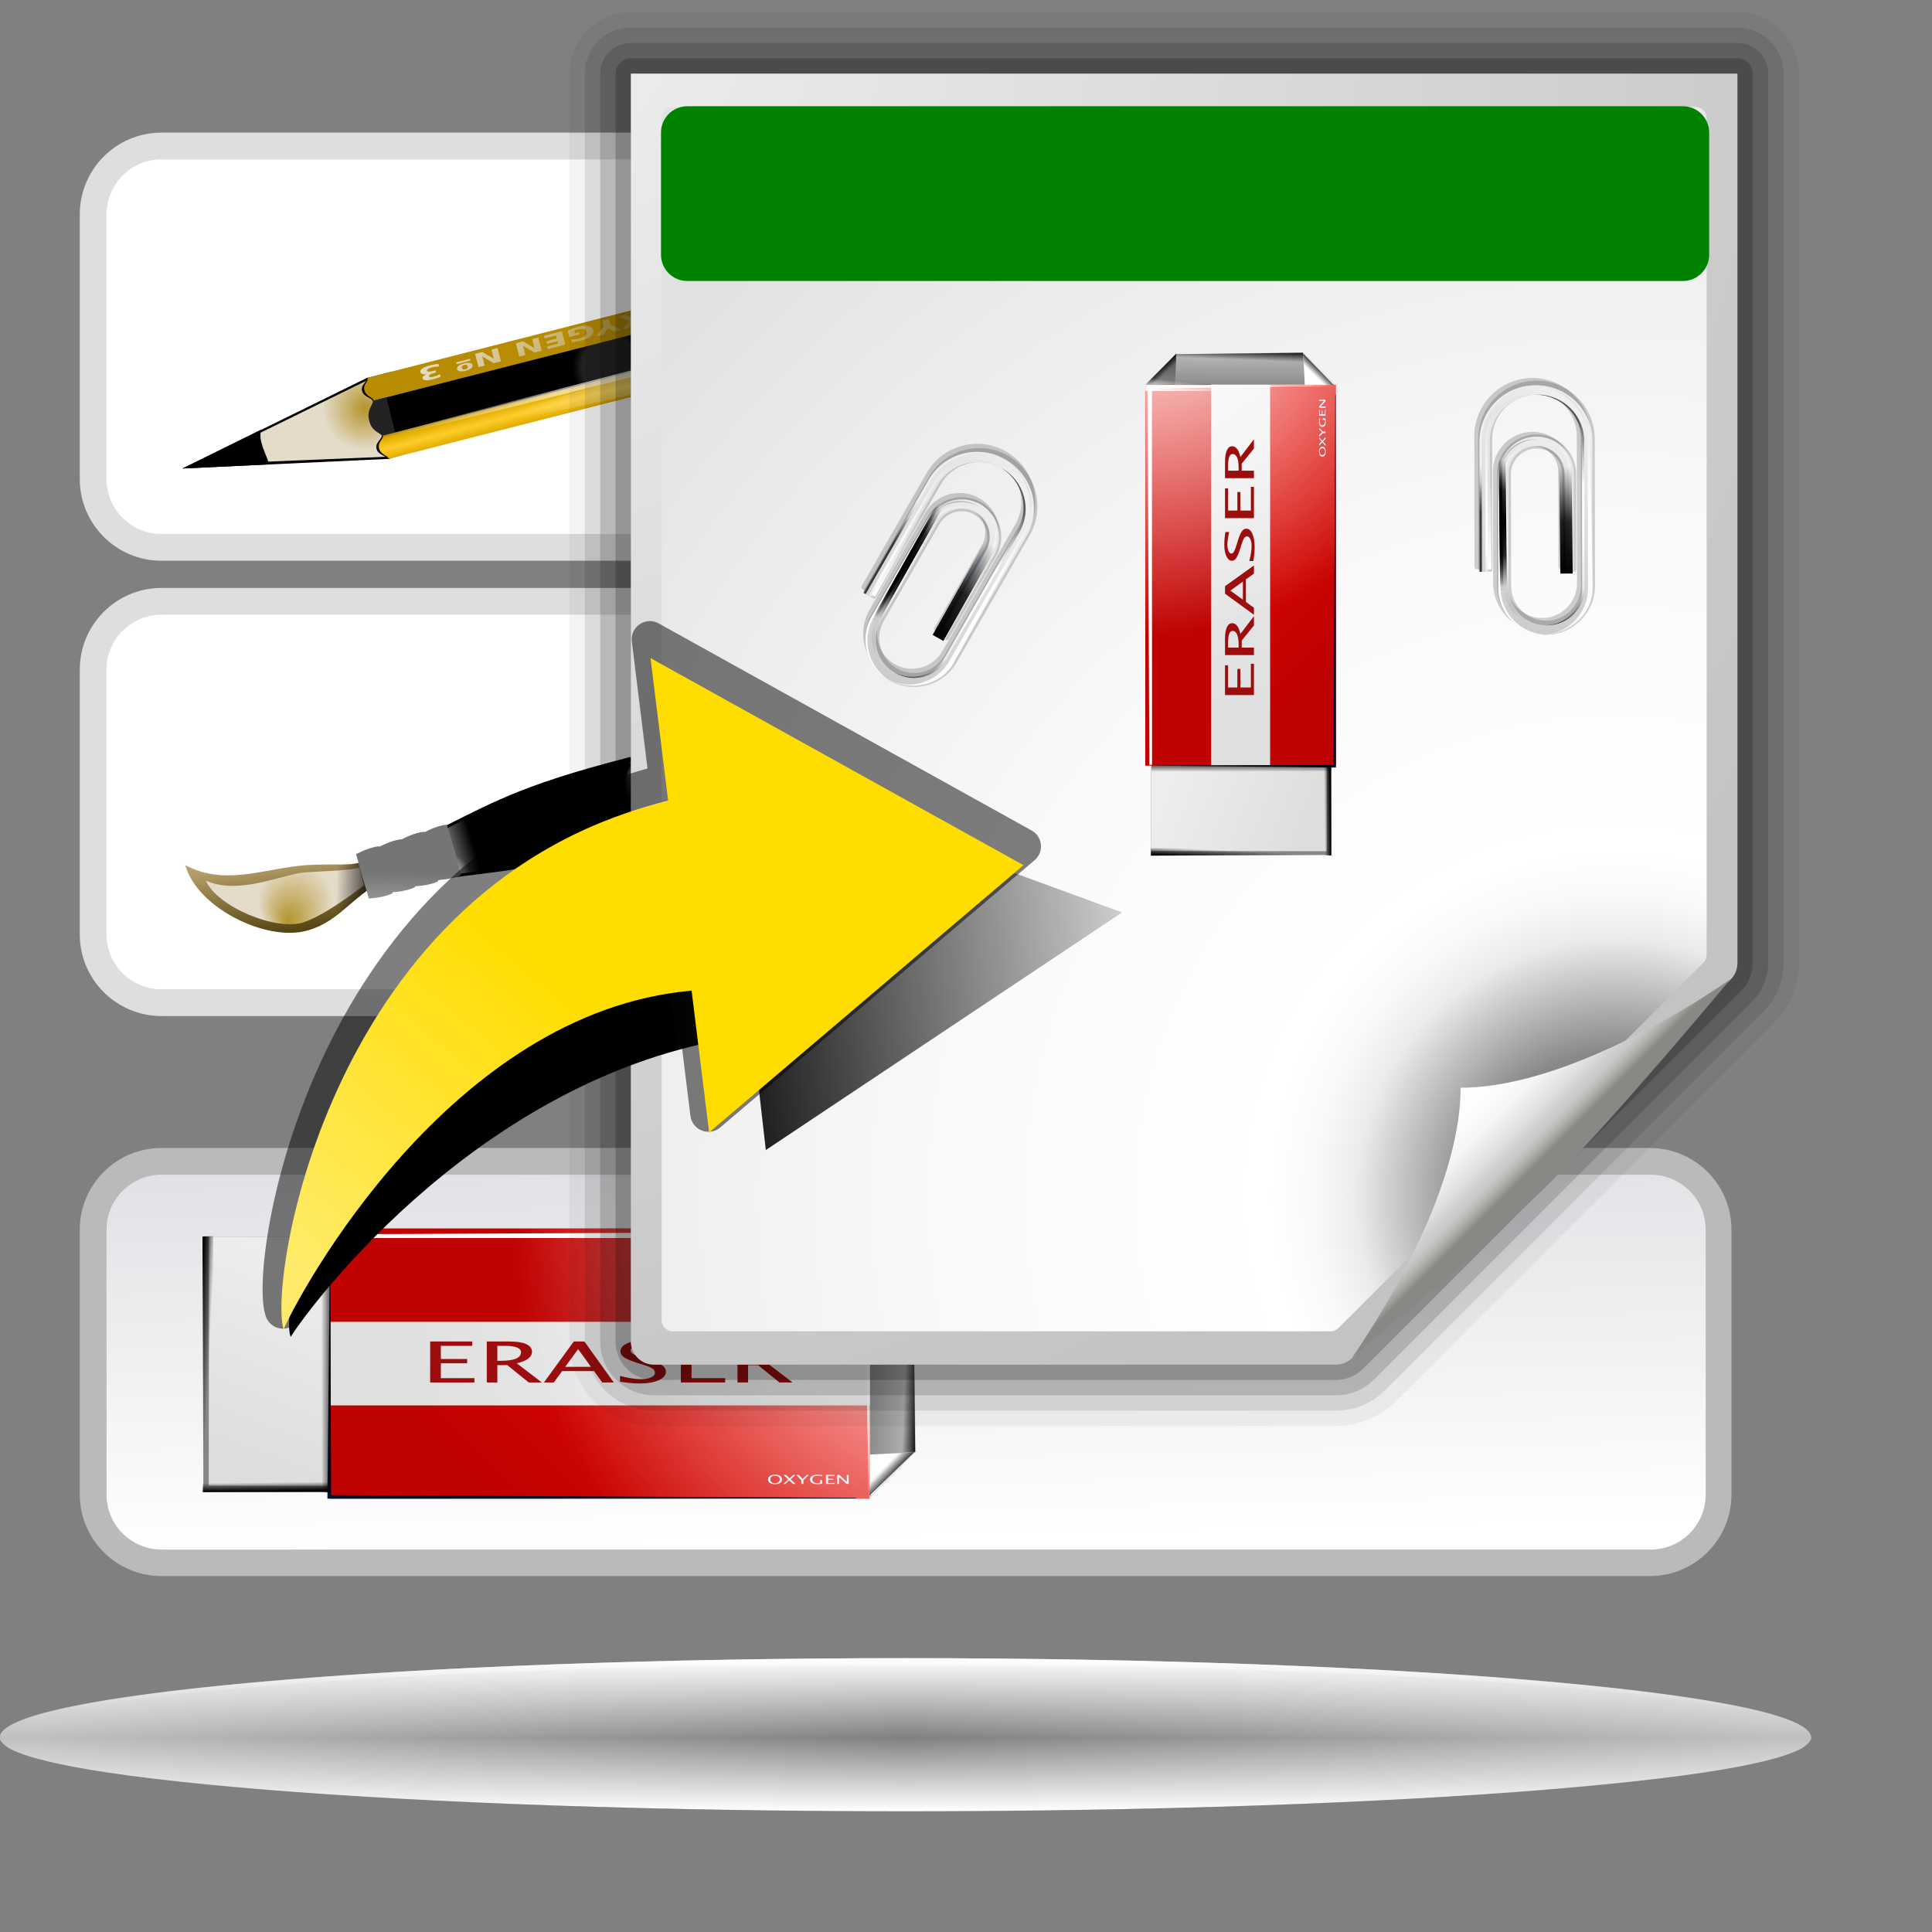 <?xml version="1.0" standalone="no"?>
<!DOCTYPE svg PUBLIC "-//W3C//DTD SVG 20010904//EN" "http://www.w3.org/TR/2001/REC-SVG-20010904/DTD/svg10.dtd">
<!-- Created using Karbon14, part of koffice: http://www.koffice.org/karbon -->
<svg xmlns="http://www.w3.org/2000/svg" xmlns:xlink="http://www.w3.org/1999/xlink" width="102.4pt" height="102.4pt">
  <rect width="100%" height="100%" fill="#808080" stroke="none"/>
  <defs>
    <radialGradient id="defitem1" gradientUnits="userSpaceOnUse" gradientTransform="matrix(1 7.75205e-18 -7.75205e-18 1 -70.263 -40.621)" cx="73.194" cy="59.261" fx="74.816" fy="56.648" r="3.217" spreadMethod="pad" >
      <stop stop-color="#505050" offset="0" stop-opacity="1" />
      <stop stop-color="#000000" offset="1" stop-opacity="1" />
    </radialGradient>
    <linearGradient id="defitem2" gradientUnits="userSpaceOnUse" gradientTransform="matrix(1 7.75205e-18 -7.75205e-18 1 -69.859 -24.512)" x1="70.056" y1="30.387" x2="75.095" y2="31.052" spreadMethod="pad" >
      <stop stop-color="#544411" offset="0" stop-opacity="1" />
      <stop stop-color="#b59e69" offset="1" stop-opacity="1" />
    </linearGradient>
    <radialGradient id="defitem3" gradientUnits="userSpaceOnUse" gradientTransform="matrix(1 7.75205e-18 -7.75205e-18 1 -70.493 -25.64)" cx="72.096" cy="31.43" fx="70.786" fy="30.508" r="2.648" spreadMethod="pad" >
      <stop stop-color="#b3932a" offset="0" stop-opacity="1" />
      <stop stop-color="#e4dbc8" offset="1" stop-opacity="1" />
    </radialGradient>
    <radialGradient id="defitem4" gradientUnits="userSpaceOnUse" gradientTransform="matrix(1 7.75205e-18 -7.75205e-18 1 -70.263 -40.621)" cx="70.804" cy="42.069" fx="70.804" fy="42.069" r="1.922" spreadMethod="pad" >
      <stop stop-color="#ffffff" offset="0" stop-opacity="1" />
      <stop stop-color="#ffffff" offset="1" stop-opacity="0" />
    </radialGradient>
    <linearGradient id="defitem5" gradientUnits="userSpaceOnUse" gradientTransform="matrix(1 7.75205e-18 -7.75205e-18 1 -72.679 -56.831)" x1="75.864" y1="73.743" x2="71.965" y2="73.288" spreadMethod="pad" >
      <stop stop-color="#ffffff" offset="0" stop-opacity="1" />
      <stop stop-color="#ffffff" offset="1" stop-opacity="0" />
    </linearGradient>
    <radialGradient id="defitem6" gradientUnits="userSpaceOnUse" gradientTransform="matrix(1 7.75205e-18 -7.75205e-18 1 -71.672 -72.134)" cx="73.579" cy="72.89" fx="74.352" fy="73.173" r="1.848" spreadMethod="pad" >
      <stop stop-color="#ffffff" offset="0" stop-opacity="1" />
      <stop stop-color="#ffffff" offset="1" stop-opacity="0" />
    </radialGradient>
    <linearGradient id="defitem7" gradientUnits="userSpaceOnUse" gradientTransform="matrix(1 7.75205e-18 -7.75205e-18 1 -70.263 -40.621)" x1="72.347" y1="40.807" x2="72.433" y2="44.66" spreadMethod="pad" >
      <stop stop-color="#ffffff" offset="0" stop-opacity="1" />
      <stop stop-color="#ffffff" offset="1" stop-opacity="0" />
    </linearGradient>
    <linearGradient id="defitem8" gradientUnits="userSpaceOnUse" gradientTransform="matrix(1 7.75205e-18 -7.75205e-18 1 -69.859 -29.812)" x1="71.438" y1="37.584" x2="72.334" y2="34.487" spreadMethod="pad" >
      <stop stop-color="#000000" offset="0" stop-opacity="1" />
      <stop stop-color="#000000" offset="1" stop-opacity="0" />
    </linearGradient>
    <radialGradient id="defitem9" gradientUnits="userSpaceOnUse" gradientTransform="matrix(1 7.75205e-18 -7.75205e-18 1 -70.795 -36.433)" cx="72.562" cy="37.323" fx="73.284" fy="37.587" r="1.727" spreadMethod="pad" >
      <stop stop-color="#ffffff" offset="0" stop-opacity="1" />
      <stop stop-color="#ffffff" offset="1" stop-opacity="0" />
    </radialGradient>
    <radialGradient id="defitem10" gradientUnits="userSpaceOnUse" gradientTransform="matrix(1 7.75205e-18 -7.75205e-18 1 -70.804 -38.102)" cx="72.602" cy="38.993" fx="73.306" fy="39.218" r="1.757" spreadMethod="pad" >
      <stop stop-color="#ffffff" offset="0" stop-opacity="1" />
      <stop stop-color="#ffffff" offset="1" stop-opacity="0" />
    </radialGradient>
    <radialGradient id="defitem11" gradientUnits="userSpaceOnUse" gradientTransform="matrix(1 7.75205e-18 -7.75205e-18 1 -70.783 -39.791)" cx="72.643" cy="40.684" fx="73.097" fy="40.953" r="1.818" spreadMethod="pad" >
      <stop stop-color="#ffffff" offset="0" stop-opacity="1" />
      <stop stop-color="#ffffff" offset="1" stop-opacity="0" />
    </radialGradient>
    <radialGradient id="defitem12" gradientUnits="userSpaceOnUse" gradientTransform="matrix(1 7.75205e-18 -7.75205e-18 1 -70.793 -41.475)" cx="72.684" cy="42.368" fx="72.988" fy="42.565" r="1.848" spreadMethod="pad" >
      <stop stop-color="#ffffff" offset="0" stop-opacity="1" />
      <stop stop-color="#ffffff" offset="1" stop-opacity="0" />
    </radialGradient>
    <linearGradient id="defitem13" gradientUnits="userSpaceOnUse" gradientTransform="matrix(1 7.75205e-18 -7.75205e-18 1 -70.782 -36.436)" x1="67.06" y1="39.051" x2="71.734" y2="40.402" spreadMethod="pad" >
      <stop stop-color="#c3c3c3" offset="0" stop-opacity="1" />
      <stop stop-color="#757575" offset="1" stop-opacity="1" />
    </linearGradient>
    <radialGradient id="defitem14" gradientUnits="userSpaceOnUse" gradientTransform="matrix(1 7.75205e-18 -7.75205e-18 1 -54.24 -25.485)" cx="57.982" cy="38.144" fx="57.982" fy="38.144" r="2.976" spreadMethod="pad" >
      <stop stop-color="#b3932a" offset="0" stop-opacity="1" />
      <stop stop-color="#e4dbc8" offset="1" stop-opacity="1" />
    </radialGradient>
    <radialGradient id="defitem15" gradientUnits="userSpaceOnUse" gradientTransform="matrix(1 7.75205e-18 -7.75205e-18 1 -55.033 -38.375)" cx="56.338" cy="55.797" fx="56.338" fy="55.797" r="2.732" spreadMethod="pad" >
      <stop stop-color="#232323" offset="0" stop-opacity="1" />
      <stop stop-color="#232323" offset="0.5" stop-opacity="1" />
      <stop stop-color="#232323" offset="0.75" stop-opacity="1" />
      <stop stop-color="#000000" offset="1" stop-opacity="1" />
    </radialGradient>
    <radialGradient id="defitem16" gradientUnits="userSpaceOnUse" gradientTransform="matrix(1 7.75205e-18 -7.75205e-18 1 -57.812 -38.436)" cx="57.44" cy="61.755" fx="57.391" fy="63.458" r="1.706" spreadMethod="pad" >
      <stop stop-color="#9a7500" offset="0" stop-opacity="1" />
      <stop stop-color="#e2ac00" offset="0.093" stop-opacity="1" />
      <stop stop-color="#ffcd2a" offset="0.504" stop-opacity="1" />
      <stop stop-color="#e2ac00" offset="0.916" stop-opacity="1" />
      <stop stop-color="#b88c00" offset="1" stop-opacity="1" />
    </radialGradient>
    <linearGradient id="defitem17" gradientUnits="userSpaceOnUse" gradientTransform="matrix(1 7.75205e-18 -7.75205e-18 1 -53.546 -38.374)" x1="53.758" y1="62.16" x2="55.574" y2="62.17" spreadMethod="pad" >
      <stop stop-color="#9a7500" offset="0" stop-opacity="1" />
      <stop stop-color="#e2ac00" offset="0.093" stop-opacity="1" />
      <stop stop-color="#ffcd2a" offset="0.504" stop-opacity="1" />
      <stop stop-color="#e2ac00" offset="0.916" stop-opacity="1" />
      <stop stop-color="#b88c00" offset="1" stop-opacity="1" />
    </linearGradient>
    <radialGradient id="defitem18" gradientUnits="userSpaceOnUse" gradientTransform="matrix(1 7.75205e-18 -7.75205e-18 1 -53.779 -47.631)" cx="54.554" cy="66.9" fx="54.554" fy="66.9" r="19.311" spreadMethod="pad" >
      <stop stop-color="#ffffff" offset="0" stop-opacity="0.683" />
      <stop stop-color="#ffffff" offset="1" stop-opacity="0" />
    </radialGradient>
    <radialGradient id="defitem19" gradientUnits="userSpaceOnUse" gradientTransform="matrix(1 7.75205e-18 -7.75205e-18 1 -55.031 -37.962)" cx="55.403" cy="62.156" fx="55.403" fy="62.156" r="24.195" spreadMethod="pad" >
      <stop stop-color="#ffffff" offset="0" stop-opacity="1" />
      <stop stop-color="#ffffff" offset="1" stop-opacity="0" />
    </radialGradient>
    <radialGradient id="defitem20" gradientUnits="userSpaceOnUse" gradientTransform="matrix(1 7.75205e-18 -7.75205e-18 1 -53.458 -80.725)" cx="56.571" cy="81.881" fx="55.347" fy="82.357" r="2.957" spreadMethod="pad" >
      <stop stop-color="#ffffff" offset="0" stop-opacity="1" />
      <stop stop-color="#ffffff" offset="1" stop-opacity="0" />
    </radialGradient>
    <radialGradient id="defitem21" gradientUnits="userSpaceOnUse" gradientTransform="matrix(1 7.75205e-18 -7.75205e-18 1 -55.242 -85.887)" cx="56.527" cy="86.232" fx="56.527" fy="86.232" r="1.283" spreadMethod="pad" >
      <stop stop-color="#ffffff" offset="0" stop-opacity="1" />
      <stop stop-color="#232323" offset="1" stop-opacity="0" />
    </radialGradient>
    <linearGradient id="defitem22" gradientUnits="userSpaceOnUse" gradientTransform="matrix(1 7.75205e-18 -7.75205e-18 1 -53.81 -86.24)" x1="54.699" y1="85.468" x2="57.443" y2="88.055" spreadMethod="pad" >
      <stop stop-color="#ffff00" offset="0" stop-opacity="1" />
      <stop stop-color="#ffb66d" offset="1" stop-opacity="1" />
    </linearGradient>
    <linearGradient id="defitem23" gradientUnits="userSpaceOnUse" gradientTransform="matrix(1 7.75205e-18 -7.75205e-18 1 -58.617 -42.613)" x1="54.426" y1="56.129" x2="63.93" y2="47.442" spreadMethod="pad" >
      <stop stop-color="#b3932a" offset="0" stop-opacity="1" />
      <stop stop-color="#e4dbc8" offset="1" stop-opacity="1" />
    </linearGradient>
    <radialGradient id="defitem24" gradientUnits="userSpaceOnUse" gradientTransform="matrix(1 7.75205e-18 -7.75205e-18 1 -53.508 -85.907)" cx="43.841" cy="34.525" fx="43.841" fy="34.525" r="26.056" spreadMethod="pad" >
      <stop stop-color="#ffffff" offset="0" stop-opacity="1" />
      <stop stop-color="#ffffff" offset="1" stop-opacity="0" />
    </radialGradient>
    <radialGradient id="defitem25" gradientUnits="userSpaceOnUse" gradientTransform="matrix(1 7.75205e-18 -7.75205e-18 1 -57.807 -86.054)" cx="58.703" cy="86.302" fx="58.703" fy="86.302" r="0.88" spreadMethod="pad" >
      <stop stop-color="#ffffff" offset="0" stop-opacity="1" />
      <stop stop-color="#232323" offset="1" stop-opacity="0" />
    </radialGradient>
    <linearGradient id="defitem26" gradientUnits="userSpaceOnUse" gradientTransform="translate(-7.612, -31.964)" x1="63.612" y1="31.964" x2="64.859" y2="87.978" spreadMethod="pad" >
      <stop stop-color="#e2e2e6" offset="0" stop-opacity="1" />
      <stop stop-color="#ffffff" offset="1" stop-opacity="1" />
    </linearGradient>
    <radialGradient id="defitem27" gradientUnits="userSpaceOnUse" gradientTransform="translate(-0, -117.614)" cx="64" cy="122.802" fx="64" fy="122.802" r="61.537" spreadMethod="pad" >
      <stop stop-color="#000000" offset="0" stop-opacity="1" />
      <stop stop-color="#000000" offset="1" stop-opacity="0" />
    </radialGradient>
    <linearGradient id="defitem28" gradientUnits="userSpaceOnUse" gradientTransform="translate(-0, -122.802)" x1="64" y1="128" x2="64" y2="122.802" spreadMethod="pad" >
      <stop stop-color="#ffffff" offset="0" stop-opacity="1" />
      <stop stop-color="#ffffff" offset="1" stop-opacity="0" />
    </linearGradient>
    <linearGradient id="defitem29" gradientUnits="userSpaceOnUse" gradientTransform="translate(-0, -117.18)" x1="64" y1="117.18" x2="64" y2="122.802" spreadMethod="pad" >
      <stop stop-color="#ffffff" offset="0" stop-opacity="1" />
      <stop stop-color="#ffffff" offset="1" stop-opacity="0" />
    </linearGradient>
    <linearGradient id="defitem30" gradientUnits="userSpaceOnUse" gradientTransform="translate(-84.658, -24.522)" x1="92.32" y1="27.038" x2="92.324" y2="24.532" spreadMethod="pad" >
      <stop stop-color="#878787" offset="0" stop-opacity="1" />
      <stop stop-color="#878787" offset="1" stop-opacity="0" />
    </linearGradient>
    <linearGradient id="defitem31" gradientUnits="userSpaceOnUse" gradientTransform="translate(-85.048, -53.506)" x1="96.27" y1="59.191" x2="86.454" y2="55.356" spreadMethod="pad" >
      <stop stop-color="#dddddd" offset="0" stop-opacity="1" />
      <stop stop-color="#ededed" offset="1" stop-opacity="1" />
    </linearGradient>
    <linearGradient id="defitem32" gradientUnits="userSpaceOnUse" gradientTransform="translate(-89.314, -26.793)" x1="89.836" y1="31.085" x2="93.859" y2="50.565" spreadMethod="pad" >
      <stop stop-color="#ededed" offset="0" stop-opacity="1" />
      <stop stop-color="#dfdfdf" offset="1" stop-opacity="1" />
    </linearGradient>
    <linearGradient id="defitem33" gradientUnits="userSpaceOnUse" gradientTransform="translate(-84.71, -24.629)" x1="86.621" y1="24.637" x2="87.02" y2="25.05" spreadMethod="pad" >
      <stop stop-color="#000000" offset="0" stop-opacity="1" />
      <stop stop-color="#000000" offset="1" stop-opacity="0" />
    </linearGradient>
    <linearGradient id="defitem34" gradientUnits="userSpaceOnUse" gradientTransform="translate(-84.635, -26.793)" x1="88.366" y1="42.302" x2="78.742" y2="32.677" spreadMethod="pad" >
      <stop stop-color="#bf0202" offset="0" stop-opacity="1" />
      <stop stop-color="#e20800" offset="1" stop-opacity="1" />
    </linearGradient>
    <linearGradient id="defitem35" gradientUnits="userSpaceOnUse" gradientTransform="translate(-95.843, -24.571)" x1="96.142" y1="24.628" x2="95.645" y2="25.139" spreadMethod="pad" >
      <stop stop-color="#000000" offset="0" stop-opacity="1" />
      <stop stop-color="#000000" offset="1" stop-opacity="0" />
    </linearGradient>
    <linearGradient id="defitem36" gradientUnits="userSpaceOnUse" gradientTransform="translate(-93.505, -26.824)" x1="96.54" y1="47.149" x2="86.516" y2="37.125" spreadMethod="pad" >
      <stop stop-color="#bf0202" offset="0" stop-opacity="1" />
      <stop stop-color="#e20800" offset="1" stop-opacity="1" />
    </linearGradient>
    <radialGradient id="defitem37" gradientUnits="userSpaceOnUse" gradientTransform="translate(-84.646, -26.805)" cx="84.521" cy="21.367" fx="85.022" fy="18.91" r="23.303" spreadMethod="pad" >
      <stop stop-color="#ffffff" offset="0" stop-opacity="1" />
      <stop stop-color="#ffffff" offset="1" stop-opacity="0" />
    </radialGradient>
    <linearGradient id="defitem38" gradientUnits="userSpaceOnUse" gradientTransform="translate(-97.155, -53.937)" x1="97.815" y1="58.351" x2="97.382" y2="58.356" spreadMethod="pad" >
      <stop stop-color="#000000" offset="0" stop-opacity="1" />
      <stop stop-color="#000000" offset="1" stop-opacity="0" />
    </linearGradient>
    <linearGradient id="defitem39" gradientUnits="userSpaceOnUse" gradientTransform="translate(-85.019, -59.666)" x1="89.076" y1="60.393" x2="89.105" y2="59.819" spreadMethod="pad" >
      <stop stop-color="#000000" offset="0" stop-opacity="1" />
      <stop stop-color="#000000" offset="1" stop-opacity="0" />
    </linearGradient>
    <linearGradient id="defitem40" gradientUnits="userSpaceOnUse" gradientTransform="translate(-86.781, -24.534)" x1="95.53" y1="24.455" x2="95.501" y2="25.19" spreadMethod="pad" >
      <stop stop-color="#000000" offset="0" stop-opacity="1" />
      <stop stop-color="#000000" offset="1" stop-opacity="0" />
    </linearGradient>
    <linearGradient id="defitem41" gradientUnits="userSpaceOnUse" gradientTransform="translate(-84.609, -26.383)" x1="85.849" y1="27.258" x2="85.951" y2="26.437" spreadMethod="pad" >
      <stop stop-color="#ffffff" offset="0" stop-opacity="1" />
      <stop stop-color="#ffffff" offset="1" stop-opacity="0" />
    </linearGradient>
    <linearGradient id="defitem42" gradientUnits="userSpaceOnUse" gradientTransform="translate(-85.077, -53.82)" x1="91.929" y1="53.577" x2="91.929" y2="54.311" spreadMethod="pad" >
      <stop stop-color="#000000" offset="0" stop-opacity="1" />
      <stop stop-color="#000000" offset="1" stop-opacity="0" />
    </linearGradient>
    <radialGradient id="defitem43" gradientUnits="userSpaceOnUse" gradientTransform="translate(-44.148, -5.23)" cx="30.952" cy="-2.949" fx="30.952" fy="-2.949" r="112.011" spreadMethod="pad" >
      <stop stop-color="#f2f2f2" offset="0" stop-opacity="1" />
      <stop stop-color="#c3c3c3" offset="1" stop-opacity="1" />
    </radialGradient>
    <radialGradient id="defitem44" gradientUnits="userSpaceOnUse" gradientTransform="translate(-46.331, -7.591)" cx="114.062" cy="84.973" fx="114.062" fy="84.973" r="90.329" spreadMethod="pad" >
      <stop stop-color="#525456" offset="0" stop-opacity="1" />
      <stop stop-color="#89898c" offset="0.114" stop-opacity="1" />
      <stop stop-color="#ebebeb" offset="0.203" stop-opacity="1" />
      <stop stop-color="#f9f9f9" offset="0.236" stop-opacity="1" />
      <stop stop-color="#ffffff" offset="0.272" stop-opacity="1" />
      <stop stop-color="#f9f9f9" offset="0.531" stop-opacity="1" />
      <stop stop-color="#ebebeb" offset="0.845" stop-opacity="1" />
      <stop stop-color="#e1e2e2" offset="1" stop-opacity="1" />
    </radialGradient>
    <linearGradient id="defitem45" gradientUnits="userSpaceOnUse" gradientTransform="translate(-95.383, -69.562)" x1="109.639" y1="81.537" x2="103.09" y2="74.988" spreadMethod="pad" >
      <stop stop-color="#878985" offset="0" stop-opacity="1" />
      <stop stop-color="#8c8e89" offset="0.007" stop-opacity="1" />
      <stop stop-color="#aaaca8" offset="0.067" stop-opacity="1" />
      <stop stop-color="#c3c6c3" offset="0.135" stop-opacity="1" />
      <stop stop-color="#dbdbda" offset="0.265" stop-opacity="1" />
      <stop stop-color="#ebebeb" offset="0.376" stop-opacity="1" />
      <stop stop-color="#f6f6f6" offset="0.487" stop-opacity="1" />
      <stop stop-color="#fdfdfd" offset="0.632" stop-opacity="1" />
      <stop stop-color="#ffffff" offset="1" stop-opacity="1" />
    </linearGradient>
    <linearGradient id="defitem46" gradientUnits="userSpaceOnUse" gradientTransform="translate(-84.658, -24.522)" x1="92.32" y1="27.038" x2="92.324" y2="24.532" spreadMethod="pad" >
      <stop stop-color="#878787" offset="0" stop-opacity="1" />
      <stop stop-color="#878787" offset="1" stop-opacity="0" />
    </linearGradient>
    <linearGradient id="defitem47" gradientUnits="userSpaceOnUse" gradientTransform="translate(-85.048, -53.506)" x1="96.27" y1="59.191" x2="86.454" y2="55.356" spreadMethod="pad" >
      <stop stop-color="#dddddd" offset="0" stop-opacity="1" />
      <stop stop-color="#ededed" offset="1" stop-opacity="1" />
    </linearGradient>
    <linearGradient id="defitem48" gradientUnits="userSpaceOnUse" gradientTransform="translate(-89.314, -26.793)" x1="89.836" y1="31.085" x2="93.859" y2="50.565" spreadMethod="pad" >
      <stop stop-color="#ededed" offset="0" stop-opacity="1" />
      <stop stop-color="#dfdfdf" offset="1" stop-opacity="1" />
    </linearGradient>
    <linearGradient id="defitem49" gradientUnits="userSpaceOnUse" gradientTransform="translate(-84.71, -24.629)" x1="86.621" y1="24.637" x2="87.02" y2="25.05" spreadMethod="pad" >
      <stop stop-color="#000000" offset="0" stop-opacity="1" />
      <stop stop-color="#000000" offset="1" stop-opacity="0" />
    </linearGradient>
    <linearGradient id="defitem50" gradientUnits="userSpaceOnUse" gradientTransform="translate(-84.635, -26.793)" x1="88.366" y1="42.302" x2="78.742" y2="32.677" spreadMethod="pad" >
      <stop stop-color="#bf0202" offset="0" stop-opacity="1" />
      <stop stop-color="#e20800" offset="1" stop-opacity="1" />
    </linearGradient>
    <linearGradient id="defitem51" gradientUnits="userSpaceOnUse" gradientTransform="translate(-95.843, -24.571)" x1="96.142" y1="24.628" x2="95.645" y2="25.139" spreadMethod="pad" >
      <stop stop-color="#000000" offset="0" stop-opacity="1" />
      <stop stop-color="#000000" offset="1" stop-opacity="0" />
    </linearGradient>
    <linearGradient id="defitem52" gradientUnits="userSpaceOnUse" gradientTransform="translate(-93.505, -26.824)" x1="96.54" y1="47.149" x2="86.516" y2="37.125" spreadMethod="pad" >
      <stop stop-color="#bf0202" offset="0" stop-opacity="1" />
      <stop stop-color="#e20800" offset="1" stop-opacity="1" />
    </linearGradient>
    <radialGradient id="defitem53" gradientUnits="userSpaceOnUse" gradientTransform="translate(-84.646, -26.805)" cx="84.521" cy="21.367" fx="85.022" fy="18.91" r="23.303" spreadMethod="pad" >
      <stop stop-color="#ffffff" offset="0" stop-opacity="1" />
      <stop stop-color="#ffffff" offset="1" stop-opacity="0" />
    </radialGradient>
    <linearGradient id="defitem54" gradientUnits="userSpaceOnUse" gradientTransform="translate(-97.155, -53.937)" x1="97.815" y1="58.351" x2="97.382" y2="58.356" spreadMethod="pad" >
      <stop stop-color="#000000" offset="0" stop-opacity="1" />
      <stop stop-color="#000000" offset="1" stop-opacity="0" />
    </linearGradient>
    <linearGradient id="defitem55" gradientUnits="userSpaceOnUse" gradientTransform="translate(-85.019, -59.666)" x1="89.076" y1="60.393" x2="89.105" y2="59.819" spreadMethod="pad" >
      <stop stop-color="#000000" offset="0" stop-opacity="1" />
      <stop stop-color="#000000" offset="1" stop-opacity="0" />
    </linearGradient>
    <linearGradient id="defitem56" gradientUnits="userSpaceOnUse" gradientTransform="translate(-86.781, -24.534)" x1="95.53" y1="24.455" x2="95.501" y2="25.19" spreadMethod="pad" >
      <stop stop-color="#000000" offset="0" stop-opacity="1" />
      <stop stop-color="#000000" offset="1" stop-opacity="0" />
    </linearGradient>
    <linearGradient id="defitem57" gradientUnits="userSpaceOnUse" gradientTransform="translate(-84.609, -26.383)" x1="85.849" y1="27.258" x2="85.951" y2="26.437" spreadMethod="pad" >
      <stop stop-color="#ffffff" offset="0" stop-opacity="1" />
      <stop stop-color="#ffffff" offset="1" stop-opacity="0" />
    </linearGradient>
    <linearGradient id="defitem58" gradientUnits="userSpaceOnUse" gradientTransform="translate(-85.077, -53.82)" x1="91.929" y1="53.577" x2="91.929" y2="54.311" spreadMethod="pad" >
      <stop stop-color="#000000" offset="0" stop-opacity="1" />
      <stop stop-color="#000000" offset="1" stop-opacity="0" />
    </linearGradient>
    <radialGradient id="defitem59" gradientUnits="userSpaceOnUse" gradientTransform="translate(-105.299, -32.104)" cx="111.254" cy="33.921" fx="111.254" fy="33.921" r="19.59" spreadMethod="pad" >
      <stop stop-color="#f2f2f2" offset="0" stop-opacity="1" />
      <stop stop-color="#c3c3c3" offset="1" stop-opacity="1" />
    </radialGradient>
    <linearGradient id="defitem60" gradientUnits="userSpaceOnUse" gradientTransform="translate(-105.63, -32.104)" x1="109.457" y1="47.993" x2="109.432" y2="33.097" spreadMethod="pad" >
      <stop stop-color="#b6b8b8" offset="0" stop-opacity="1" />
      <stop stop-color="#ebebeb" offset="0.189" stop-opacity="1" />
      <stop stop-color="#f9f9f9" offset="0.257" stop-opacity="1" />
      <stop stop-color="#ffffff" offset="0.301" stop-opacity="1" />
      <stop stop-color="#f9f9f9" offset="0.531" stop-opacity="1" />
      <stop stop-color="#ebebeb" offset="0.845" stop-opacity="1" />
      <stop stop-color="#e1e2e2" offset="1" stop-opacity="1" />
    </linearGradient>
    <linearGradient id="defitem61" gradientUnits="userSpaceOnUse" gradientTransform="translate(-109.272, -36.408)" x1="110.304" y1="35.188" x2="110.321" y2="45.142" spreadMethod="pad" >
      <stop stop-color="#70a8f4" offset="0.25" stop-opacity="0" />
      <stop stop-color="#0056ae" offset="1" stop-opacity="1" />
    </linearGradient>
    <linearGradient id="defitem62" gradientUnits="userSpaceOnUse" gradientTransform="translate(-109.266, -32.766)" x1="110.964" y1="33.682" x2="110.99" y2="48.843" spreadMethod="pad" >
      <stop stop-color="#545454" offset="0.053" stop-opacity="1" />
      <stop stop-color="#bababa" offset="0.211" stop-opacity="1" />
      <stop stop-color="#ffffff" offset="0.363" stop-opacity="1" />
      <stop stop-color="#ffffff" offset="0.603" stop-opacity="1" />
      <stop stop-color="#e8e8e8" offset="0.85" stop-opacity="1" />
      <stop stop-color="#545454" offset="1" stop-opacity="1" />
    </linearGradient>
    <linearGradient id="defitem63" gradientUnits="userSpaceOnUse" gradientTransform="translate(-105.216, -32.104)" x1="107.238" y1="32.849" x2="107.259" y2="45.101" spreadMethod="pad" >
      <stop stop-color="#efefef" offset="0.408" stop-opacity="1" />
      <stop stop-color="#c3c3c3" offset="0.506" stop-opacity="1" />
      <stop stop-color="#898989" offset="0.56" stop-opacity="1" />
      <stop stop-color="#383838" offset="0.679" stop-opacity="1" />
    </linearGradient>
    <linearGradient id="defitem64" gradientUnits="userSpaceOnUse" gradientTransform="translate(-106.544, -35.929)" x1="108.235" y1="34.817" x2="108.26" y2="49.519" spreadMethod="pad" >
      <stop stop-color="#878985" offset="0" stop-opacity="1" />
      <stop stop-color="#8c8e89" offset="0.007" stop-opacity="1" />
      <stop stop-color="#aaaca8" offset="0.067" stop-opacity="1" />
      <stop stop-color="#c3c6c3" offset="0.135" stop-opacity="1" />
      <stop stop-color="#dbdbda" offset="0.265" stop-opacity="1" />
      <stop stop-color="#ebebeb" offset="0.376" stop-opacity="1" />
      <stop stop-color="#f6f6f6" offset="0.487" stop-opacity="1" />
      <stop stop-color="#fdfdfd" offset="0.632" stop-opacity="1" />
      <stop stop-color="#ffffff" offset="1" stop-opacity="1" />
    </linearGradient>
    <linearGradient id="defitem65" gradientUnits="userSpaceOnUse" gradientTransform="translate(-105.63, -32.104)" x1="114.444" y1="44.346" x2="108.829" y2="42.195" spreadMethod="pad" >
      <stop stop-color="#ffffff" offset="0" stop-opacity="1" />
      <stop stop-color="#ffffff" offset="1" stop-opacity="0" />
    </linearGradient>
    <linearGradient id="defitem66" gradientUnits="userSpaceOnUse" gradientTransform="translate(-110.89, -37.757)" x1="111.616" y1="45.731" x2="111.602" y2="37.852" spreadMethod="pad" >
      <stop stop-color="#000000" offset="0" stop-opacity="1" />
      <stop stop-color="#000000" offset="0.5" stop-opacity="0.845" />
      <stop stop-color="#000000" offset="1" stop-opacity="0" />
    </linearGradient>
    <linearGradient id="defitem67" gradientUnits="userSpaceOnUse" gradientTransform="translate(-106.594, -37.424)" x1="106.763" y1="41.906" x2="106.865" y2="37.33" spreadMethod="reflect" >
      <stop stop-color="#000000" offset="0" stop-opacity="1" />
      <stop stop-color="#000000" offset="0.5" stop-opacity="0.845" />
      <stop stop-color="#000000" offset="1" stop-opacity="0" />
    </linearGradient>
    <linearGradient id="defitem68" gradientUnits="userSpaceOnUse" gradientTransform="translate(-105.796, -37.468)" x1="106.082" y1="45.046" x2="103.187" y2="40.362" spreadMethod="pad" >
      <stop stop-color="#ffffff" offset="0" stop-opacity="1" />
      <stop stop-color="#ffffff" offset="1" stop-opacity="0" />
    </linearGradient>
    <linearGradient id="defitem69" gradientUnits="userSpaceOnUse" gradientTransform="translate(-106.594, -37.426)" x1="106.763" y1="41.906" x2="106.865" y2="37.33" spreadMethod="reflect" >
      <stop stop-color="#000000" offset="0" stop-opacity="1" />
      <stop stop-color="#000000" offset="0.5" stop-opacity="0.845" />
      <stop stop-color="#000000" offset="1" stop-opacity="0" />
    </linearGradient>
    <linearGradient id="defitem70" gradientUnits="userSpaceOnUse" gradientTransform="translate(-8.584, -42.898)" x1="34.74" y1="55.896" x2="74.27" y2="49.633" spreadMethod="pad" >
      <stop stop-color="#000000" offset="0" stop-opacity="1" />
      <stop stop-color="#000000" offset="1" stop-opacity="0" />
    </linearGradient>
    <linearGradient id="defitem71" gradientUnits="userSpaceOnUse" gradientTransform="translate(-8.042, -35.279)" x1="26.794" y1="57.162" x2="9.17" y2="78.165" spreadMethod="pad" >
      <stop stop-color="#ffdd00" offset="0" stop-opacity="1" />
      <stop stop-color="#ffeb69" offset="1" stop-opacity="1" />
    </linearGradient>
    <radialGradient id="defitem72" gradientUnits="userSpaceOnUse" gradientTransform="matrix(1 -7.28855e-17 7.28855e-17 1 -105.299 -32.104)" cx="111.254" cy="33.921" fx="111.254" fy="33.921" r="19.59" spreadMethod="pad" >
      <stop stop-color="#f2f2f2" offset="0" stop-opacity="1" />
      <stop stop-color="#c3c3c3" offset="1" stop-opacity="1" />
    </radialGradient>
    <linearGradient id="defitem73" gradientUnits="userSpaceOnUse" gradientTransform="matrix(1 -7.28855e-17 7.28855e-17 1 -105.63 -32.104)" x1="109.457" y1="47.993" x2="109.432" y2="33.097" spreadMethod="pad" >
      <stop stop-color="#b6b8b8" offset="0" stop-opacity="1" />
      <stop stop-color="#ebebeb" offset="0.189" stop-opacity="1" />
      <stop stop-color="#f9f9f9" offset="0.257" stop-opacity="1" />
      <stop stop-color="#ffffff" offset="0.301" stop-opacity="1" />
      <stop stop-color="#f9f9f9" offset="0.531" stop-opacity="1" />
      <stop stop-color="#ebebeb" offset="0.845" stop-opacity="1" />
      <stop stop-color="#e1e2e2" offset="1" stop-opacity="1" />
    </linearGradient>
    <linearGradient id="defitem74" gradientUnits="userSpaceOnUse" gradientTransform="matrix(1 -7.28855e-17 7.28855e-17 1 -109.272 -36.408)" x1="110.304" y1="35.188" x2="110.321" y2="45.142" spreadMethod="pad" >
      <stop stop-color="#70a8f4" offset="0.25" stop-opacity="0" />
      <stop stop-color="#0056ae" offset="1" stop-opacity="1" />
    </linearGradient>
    <linearGradient id="defitem75" gradientUnits="userSpaceOnUse" gradientTransform="matrix(1 -7.28855e-17 7.28855e-17 1 -109.266 -32.766)" x1="110.964" y1="33.682" x2="110.99" y2="48.843" spreadMethod="pad" >
      <stop stop-color="#545454" offset="0.053" stop-opacity="1" />
      <stop stop-color="#bababa" offset="0.211" stop-opacity="1" />
      <stop stop-color="#ffffff" offset="0.363" stop-opacity="1" />
      <stop stop-color="#ffffff" offset="0.603" stop-opacity="1" />
      <stop stop-color="#e8e8e8" offset="0.85" stop-opacity="1" />
      <stop stop-color="#545454" offset="1" stop-opacity="1" />
    </linearGradient>
    <linearGradient id="defitem76" gradientUnits="userSpaceOnUse" gradientTransform="matrix(1 -7.28855e-17 7.28855e-17 1 -105.216 -32.104)" x1="107.238" y1="32.849" x2="107.259" y2="45.101" spreadMethod="pad" >
      <stop stop-color="#efefef" offset="0.408" stop-opacity="1" />
      <stop stop-color="#c3c3c3" offset="0.506" stop-opacity="1" />
      <stop stop-color="#898989" offset="0.56" stop-opacity="1" />
      <stop stop-color="#383838" offset="0.679" stop-opacity="1" />
    </linearGradient>
    <linearGradient id="defitem77" gradientUnits="userSpaceOnUse" gradientTransform="matrix(1 -7.28855e-17 7.28855e-17 1 -106.544 -35.929)" x1="108.235" y1="34.817" x2="108.26" y2="49.519" spreadMethod="pad" >
      <stop stop-color="#878985" offset="0" stop-opacity="1" />
      <stop stop-color="#8c8e89" offset="0.007" stop-opacity="1" />
      <stop stop-color="#aaaca8" offset="0.067" stop-opacity="1" />
      <stop stop-color="#c3c6c3" offset="0.135" stop-opacity="1" />
      <stop stop-color="#dbdbda" offset="0.265" stop-opacity="1" />
      <stop stop-color="#ebebeb" offset="0.376" stop-opacity="1" />
      <stop stop-color="#f6f6f6" offset="0.487" stop-opacity="1" />
      <stop stop-color="#fdfdfd" offset="0.632" stop-opacity="1" />
      <stop stop-color="#ffffff" offset="1" stop-opacity="1" />
    </linearGradient>
    <linearGradient id="defitem78" gradientUnits="userSpaceOnUse" gradientTransform="matrix(1 -7.28855e-17 7.28855e-17 1 -105.63 -32.104)" x1="114.444" y1="44.346" x2="108.829" y2="42.195" spreadMethod="pad" >
      <stop stop-color="#ffffff" offset="0" stop-opacity="1" />
      <stop stop-color="#ffffff" offset="1" stop-opacity="0" />
    </linearGradient>
    <linearGradient id="defitem79" gradientUnits="userSpaceOnUse" gradientTransform="matrix(1 -7.28855e-17 7.28855e-17 1 -110.89 -37.757)" x1="111.616" y1="45.731" x2="111.602" y2="37.852" spreadMethod="pad" >
      <stop stop-color="#000000" offset="0" stop-opacity="1" />
      <stop stop-color="#000000" offset="0.5" stop-opacity="0.845" />
      <stop stop-color="#000000" offset="1" stop-opacity="0" />
    </linearGradient>
    <linearGradient id="defitem80" gradientUnits="userSpaceOnUse" gradientTransform="matrix(1 -7.28855e-17 7.28855e-17 1 -106.594 -37.424)" x1="106.763" y1="41.906" x2="106.865" y2="37.33" spreadMethod="reflect" >
      <stop stop-color="#000000" offset="0" stop-opacity="1" />
      <stop stop-color="#000000" offset="0.5" stop-opacity="0.845" />
      <stop stop-color="#000000" offset="1" stop-opacity="0" />
    </linearGradient>
    <linearGradient id="defitem81" gradientUnits="userSpaceOnUse" gradientTransform="matrix(1 -7.28855e-17 7.28855e-17 1 -105.796 -37.468)" x1="106.082" y1="45.046" x2="103.187" y2="40.362" spreadMethod="pad" >
      <stop stop-color="#ffffff" offset="0" stop-opacity="1" />
      <stop stop-color="#ffffff" offset="1" stop-opacity="0" />
    </linearGradient>
    <linearGradient id="defitem82" gradientUnits="userSpaceOnUse" gradientTransform="matrix(1 -7.28855e-17 7.28855e-17 1 -106.594 -37.426)" x1="106.763" y1="41.906" x2="106.865" y2="37.33" spreadMethod="reflect" >
      <stop stop-color="#000000" offset="0" stop-opacity="1" />
      <stop stop-color="#000000" offset="0.5" stop-opacity="0.845" />
      <stop stop-color="#000000" offset="1" stop-opacity="0" />
    </linearGradient>
  </defs>
  <g id="defitem0">
    <g id="g6594" transform="translate(5.637, 41.55)">
      <path id="path132-1" fill="#ffffff" fill-opacity="1" fill-rule="nonzero" stroke="#dedede" stroke-opacity="1" stroke-width="3.782" stroke-linecap="round" stroke-linejoin="round" d="M3.881 26.472C1.739 26.472 0 24.733 0 22.591L0 3.881C0 1.739 1.739 0 3.881 0L109.063 0C111.206 0 112.944 1.739 112.944 3.881L112.944 22.591C112.944 24.733 111.206 26.472 109.063 26.472Z"  transform="translate(1.891, 1.891)" />
      <path id="path134-0" fill="#ffffff" fill-opacity="1" fill-rule="nonzero" d="M3.881 26.472C1.739 26.472 0 24.733 0 22.591L0 3.881C0 1.739 1.739 0 3.881 0L109.063 0C111.206 0 112.944 1.739 112.944 3.881L112.944 22.591C112.944 24.733 111.206 26.472 109.063 26.472Z"  transform="translate(1.891, 1.891)" />
    </g>
    <g id="pincell" transform="translate(13.09, 47.888)">
      <path id="path4865" fill="url(#defitem1)" fill-rule="evenodd" stroke="#000000" stroke-opacity="1" stroke-width="0.416" stroke-linecap="butt" stroke-linejoin="miter" stroke-miterlimit="2" d="M3.603 0C4.178 4.08 5.128 6.098 5.328 12.239C5.529 18.381 4.953 28.645 4.806 36.847C4.796 37.37 4.235 37.917 3.516 37.94C2.77 37.965 2.196 37.401 2.157 36.934C1.472 28.759 0.232 18.553 0.031 12.412C-0.169 6.271 0.647 4.195 0.955 0.086C1.837 0.058 2.72 0.029 3.603 0Z"  transform="matrix(-0.257 -0.961 0.961 -0.257 17.105 15.181)" />
      <path id="path4867" fill="url(#defitem2)" fill-rule="evenodd" stroke="#000000" stroke-opacity="1" stroke-width="0" stroke-linecap="round" stroke-linejoin="round" d="M1.716 12.227C1.145 10.5 -0.034 9.144 0.001 7.044C0.049 4.078 3.602 0.03 6.727 0C4.675 2.226 5.013 4.869 4.608 7.708C4.346 9.543 3.662 11.079 3.696 12.177C3.036 12.194 2.376 12.21 1.716 12.227Z"  transform="matrix(-0.257 -0.961 0.961 -0.257 1.732 19.717)" />
      <path id="path4869" fill="url(#defitem3)" fill-rule="evenodd" stroke="#000000" stroke-opacity="1" stroke-width="0" stroke-linecap="round" stroke-linejoin="round" d="M1.424 10.772C0.938 9.545 0.078 7.38 0.003 5.925C-0.103 3.871 2.658 0.299 4.654 0C3.239 1.747 3.558 4.474 3.47 6.435C3.439 7.128 2.661 10.017 2.737 10.78C2.271 10.758 1.89 10.794 1.424 10.772Z"  transform="matrix(-0.257 -0.961 0.961 -0.257 2.653 18.818)" />
      <path id="path4871" fill="url(#defitem4)" fill-rule="evenodd" d="M3.603 0C4.178 4.08 5.128 6.098 5.328 12.239C5.529 18.381 4.953 28.645 4.806 36.847C4.796 37.37 4.235 37.917 3.516 37.94C2.77 37.965 2.196 37.401 2.157 36.934C1.472 28.759 0.232 18.553 0.031 12.412C-0.169 6.271 0.647 4.195 0.955 0.086C1.837 0.058 2.72 0.029 3.603 0Z"  transform="matrix(-0.257 -0.961 0.961 -0.257 17.105 15.181)" />
      <path id="path4873" fill="url(#defitem5)" fill-rule="evenodd" d="M2.204 21.179C2.322 21.016 2.377 20.823 2.381 20.643C2.47 15.655 2.881 5.219 2.786 0C2.268 0.661 1.584 1.604 1.343 2.913C0.884 5.394 1.521 18.206 1.427 19.971C1.368 21.08 0.465 20.87 0 21.254C0.243 21.531 0.633 21.755 1.1 21.74C1.571 21.725 1.98 21.49 2.204 21.179Z"  transform="matrix(-0.257 -0.961 0.961 -0.257 32.058 8.687)" />
      <path id="path4875" fill="url(#defitem6)" fill-rule="nonzero" d="M3.701 1.407C3.805 0.965 3.859 0.395 3.744 0L0.769 0.087L0.818 1.48ZM1.132 1.472L1.083 0.08L0.036 0.106C-0.06 0.484 0.052 1.034 0.188 1.492Z"  transform="matrix(-0.257 -0.961 0.961 -0.257 47.022 5.715)" />
      <path id="path4877" fill="url(#defitem7)" fill-rule="evenodd" d="M3.603 0C4.178 4.08 5.128 6.098 5.328 12.239C5.529 18.381 4.953 28.645 4.806 36.847C4.796 37.37 4.235 37.917 3.516 37.94C2.77 37.965 2.196 37.401 2.157 36.934C1.472 28.759 0.232 18.553 0.031 12.412C-0.169 6.271 0.647 4.195 0.955 0.086C1.837 0.058 2.72 0.029 3.603 0Z"  transform="matrix(-0.257 -0.961 0.961 -0.257 17.105 15.181)" />
      <path id="path4879" fill="#999999" fill-opacity="1" fill-rule="nonzero" d="M0.35 0.395C0.348 0.334 0.334 0.287 0.309 0.255C0.284 0.222 0.25 0.206 0.207 0.207C0.163 0.208 0.131 0.226 0.108 0.26C0.085 0.294 0.075 0.342 0.078 0.403C0.08 0.464 0.094 0.511 0.119 0.544C0.144 0.577 0.178 0.593 0.221 0.592C0.265 0.591 0.298 0.573 0.32 0.539C0.343 0.504 0.353 0.457 0.35 0.395M0.427 0.393C0.432 0.518 0.417 0.616 0.382 0.688C0.347 0.76 0.296 0.797 0.229 0.798C0.163 0.8 0.109 0.766 0.069 0.697C0.028 0.627 0.006 0.53 0.001 0.405C-0.004 0.281 0.011 0.183 0.046 0.11C0.081 0.039 0.132 0.002 0.199 7.56304e-05C0.265 -0.002 0.319 0.032 0.359 0.102C0.4 0.172 0.422 0.269 0.427 0.393M0.255 1.344L0.056 1.619L0.048 1.411L0.181 1.225L0.034 1.049L0.026 0.84L0.246 1.103L0.437 0.839L0.445 1.048L0.319 1.221L0.458 1.387L0.466 1.597L0.255 1.344M0.467 1.619L0.476 1.838L0.336 2.019L0.489 2.191L0.498 2.411L0.248 2.122L0.075 2.126L0.068 1.926L0.241 1.921L0.467 1.619M0.147 3.204C0.133 3.155 0.121 3.103 0.113 3.05C0.104 2.996 0.099 2.941 0.096 2.884C0.092 2.755 0.107 2.652 0.142 2.575C0.177 2.498 0.228 2.459 0.293 2.457C0.36 2.456 0.413 2.493 0.454 2.568C0.495 2.644 0.518 2.749 0.523 2.883C0.525 2.934 0.525 2.984 0.521 3.031C0.518 3.079 0.512 3.124 0.504 3.166L0.419 3.168C0.43 3.125 0.438 3.081 0.443 3.038C0.448 2.995 0.449 2.952 0.448 2.909C0.444 2.83 0.43 2.768 0.405 2.726C0.38 2.684 0.345 2.663 0.301 2.664C0.258 2.665 0.225 2.687 0.203 2.729C0.181 2.772 0.171 2.831 0.174 2.908C0.175 2.928 0.176 2.948 0.178 2.965C0.181 2.983 0.183 2.999 0.187 3.014L0.267 3.011L0.262 2.889L0.333 2.887L0.345 3.199L0.147 3.204M0.535 3.369L0.556 3.909L0.475 3.912L0.462 3.572L0.386 3.574L0.398 3.894L0.318 3.896L0.306 3.576L0.211 3.579L0.225 3.93L0.145 3.932L0.124 3.381L0.535 3.369M0.563 4.097L0.571 4.321L0.3 4.611L0.582 4.603L0.59 4.792L0.179 4.804L0.17 4.581L0.441 4.29L0.159 4.298L0.152 4.109L0.563 4.097M0.611 5.357L0.62 5.58L0.349 5.871L0.631 5.863L0.638 6.052L0.227 6.064L0.219 5.84L0.49 5.55L0.208 5.558L0.2 5.369L0.611 5.357M0.661 6.449C0.664 6.523 0.656 6.582 0.637 6.625C0.618 6.668 0.592 6.691 0.557 6.692C0.522 6.693 0.494 6.672 0.472 6.63C0.45 6.588 0.438 6.53 0.435 6.456C0.432 6.381 0.44 6.323 0.458 6.279C0.477 6.236 0.503 6.214 0.538 6.213C0.573 6.212 0.602 6.232 0.624 6.274C0.646 6.317 0.658 6.375 0.661 6.449M0.392 6.242L0.408 6.67L0.353 6.672L0.337 6.244L0.392 6.242M0.614 6.451C0.613 6.421 0.606 6.399 0.594 6.383C0.582 6.368 0.565 6.361 0.544 6.362C0.523 6.362 0.507 6.37 0.496 6.386C0.485 6.403 0.48 6.425 0.481 6.454C0.483 6.483 0.489 6.505 0.501 6.52C0.513 6.536 0.53 6.543 0.551 6.543C0.572 6.542 0.588 6.534 0.599 6.518C0.61 6.502 0.615 6.479 0.614 6.451M0.509 7.619C0.504 7.672 0.493 7.712 0.476 7.739C0.46 7.767 0.438 7.781 0.41 7.782C0.37 7.783 0.337 7.755 0.314 7.696C0.291 7.638 0.277 7.552 0.272 7.439C0.271 7.4 0.271 7.359 0.273 7.319C0.275 7.279 0.278 7.24 0.283 7.2L0.365 7.198C0.357 7.236 0.351 7.273 0.347 7.31C0.343 7.347 0.342 7.384 0.344 7.419C0.346 7.472 0.352 7.513 0.363 7.54C0.374 7.569 0.388 7.582 0.406 7.582C0.425 7.581 0.439 7.566 0.447 7.537C0.456 7.508 0.459 7.465 0.457 7.409L0.454 7.329L0.522 7.327L0.525 7.411C0.527 7.461 0.533 7.499 0.542 7.523C0.551 7.547 0.565 7.559 0.582 7.559C0.598 7.558 0.609 7.546 0.617 7.522C0.625 7.498 0.628 7.464 0.626 7.42C0.625 7.388 0.622 7.355 0.616 7.323C0.611 7.29 0.604 7.257 0.596 7.225L0.673 7.223C0.681 7.262 0.687 7.301 0.691 7.34C0.695 7.378 0.698 7.417 0.7 7.454C0.704 7.555 0.698 7.63 0.682 7.681C0.667 7.732 0.641 7.757 0.606 7.758C0.582 7.759 0.562 7.748 0.545 7.724C0.529 7.701 0.517 7.666 0.509 7.619"  transform="matrix(-0.257 -0.961 0.961 -0.257 39.224 7.898)" />
      <path id="path4881" fill="url(#defitem8)" fill-rule="evenodd" stroke="#000000" stroke-opacity="1" stroke-width="0" stroke-linecap="round" stroke-linejoin="round" d="M1.716 6.927C1.145 5.199 -0.034 3.843 0.001 1.743C0.049 -1.222 4.617 -0.085 4.311 2.766C4.107 4.672 3.662 5.778 3.696 6.876C3.036 6.893 2.376 6.91 1.716 6.927Z"  transform="matrix(-0.257 -0.961 0.961 -0.257 6.825 18.352)" />
      <g id="g4883" transform="translate(11.969, 10.336)">
        <path id="path4885" fill="url(#defitem9)" fill-rule="nonzero" d="M3.408 0C3.527 0.538 3.607 1.236 3.52 1.728L0.738 1.77L0.713 0.056ZM1.007 0.049L1.032 1.764L0.053 1.785C-0.056 1.324 0.021 0.642 0.124 0.071Z"  transform="matrix(-0.257 -0.961 0.961 -0.257 0.976 5.413)" />
        <path id="path4887" fill="url(#defitem10)" fill-rule="nonzero" d="M3.468 0C3.589 0.538 3.67 1.236 3.582 1.728L0.751 1.771L0.726 0.056ZM1.025 0.05L1.05 1.765L0.054 1.786C-0.057 1.325 0.021 0.643 0.127 0.072Z"  transform="matrix(-0.257 -0.961 0.961 -0.257 2.577 4.974)" />
        <path id="path4889" fill="url(#defitem11)" fill-rule="nonzero" d="M3.588 0C3.713 0.538 3.796 1.236 3.704 1.728L0.776 1.772L0.751 0.058ZM1.061 0.051L1.085 1.766L0.055 1.787C-0.059 1.327 0.022 0.644 0.132 0.074Z"  transform="matrix(-0.257 -0.961 0.961 -0.257 4.206 4.559)" />
        <path id="path4891" fill="url(#defitem12)" fill-rule="nonzero" d="M3.648 0C3.774 0.538 3.859 1.236 3.765 1.728L0.789 1.773L0.764 0.058ZM1.078 0.052L1.103 1.766L0.056 1.788C-0.06 1.328 0.023 0.645 0.134 0.075Z"  transform="matrix(-0.257 -0.961 0.961 -0.257 5.822 4.117)" />
        <path id="path4893" fill="url(#defitem13)" fill-rule="nonzero" d="M3.775 6.775C3.866 6.298 3.789 5.62 3.669 5.09L3.707 5.086C3.796 4.61 3.718 3.932 3.6 3.401L3.608 3.393C3.693 2.922 3.612 2.255 3.5 1.727L3.538 1.723C3.625 1.232 3.538 0.538 3.419 0L0.721 0.055L0.135 0.065C0.031 0.635 -0.044 1.329 0.066 1.789L0.133 1.79C0.033 2.349 -0.031 3.005 0.077 3.451L0.129 3.449C0.022 4.016 -0.058 4.69 0.055 5.145L0.137 5.148C0.029 5.711 -0.049 6.375 0.065 6.825L0.8 6.818Z"  transform="matrix(-0.257 -0.961 0.961 -0.257 0.982 5.424)" />
      </g>
    </g>
    <g id="g6594-8" transform="translate(5.637, 9.373)">
      <path id="path132-1-3" fill="#ffffff" fill-opacity="1" fill-rule="nonzero" stroke="#dedede" stroke-opacity="1" stroke-width="3.782" stroke-linecap="round" stroke-linejoin="round" d="M3.881 26.472C1.739 26.472 0 24.733 0 22.591L0 3.881C0 1.739 1.739 0 3.881 0L109.063 0C111.206 0 112.944 1.739 112.944 3.881L112.944 22.591C112.944 24.733 111.206 26.472 109.063 26.472Z"  transform="translate(1.891, 1.891)" />
      <path id="path134-0-7" fill="#ffffff" fill-opacity="1" fill-rule="nonzero" d="M3.881 26.472C1.739 26.472 0 24.733 0 22.591L0 3.881C0 1.739 1.739 0 3.881 0L109.063 0C111.206 0 112.944 1.739 112.944 3.881L112.944 22.591C112.944 24.733 111.206 26.472 109.063 26.472Z"  transform="translate(1.891, 1.891)" />
    </g>
    <g id="llapis" transform="translate(12.165, 14.565)">
      <path id="path4600" fill="#000000" fill-opacity="1" fill-rule="evenodd" d="M7.2419e-06 0.745C-0.003 1.048 1.054 1.868 2.964 1.881C4.893 1.894 5.947 1.166 5.951 0.784C5.954 0.536 5.956 0.288 5.959 0.04C3.975 0.027 1.991 0.014 0.008 0C0.005 0.248 0.003 0.496 7.2419e-06 0.745C7.2419e-06 0.745 7.2419e-06 0.745 7.2419e-06 0.745"  transform="matrix(-0.257 -0.961 0.961 -0.257 60.273 6.359)" />
      <path id="path4602" fill="#000000" fill-opacity="1" fill-rule="evenodd" stroke="#000000" stroke-opacity="1" stroke-width="0" stroke-linecap="butt" stroke-linejoin="miter" stroke-miterlimit="2" d="M3.126 0L5.953 14.303L5.952 14.402L0 14.467L0.001 14.333Z"  transform="matrix(-0.257 -0.961 0.961 -0.257 1.533 21.547)" />
      <path id="path4604" fill="url(#defitem14)" fill-rule="evenodd" stroke="#000000" stroke-opacity="1" stroke-width="0" stroke-linecap="butt" stroke-linejoin="miter" stroke-miterlimit="2" d="M2.989 0L5.629 13.335L5.628 13.434L0 13.49L0.001 13.355Z"  transform="matrix(-0.257 -0.961 0.961 -0.257 2.426 21.141)" />
      <path id="path4606" fill="url(#defitem15)" fill-rule="nonzero" d="M2.027 3.65545e-05C2.761 0.005 3.032 0.518 3.295 0.52C3.337 0.52 3.379 0.506 3.419 0.485L2.885 47.605L0 47.586L0.535 0.376C0.6 0.448 0.666 0.502 0.749 0.503C0.989 0.505 1.29 -0.005 2.027 3.65545e-05Z"  transform="matrix(-0.257 -0.961 0.961 -0.257 14.606 17.061)" />
      <path id="path4608" fill="#000000" fill-opacity="1" fill-rule="nonzero" d="M0 2.387L0.019 0.544C0.268 0.525 0.449 -0.003 0.89 1.27354e-05C1.365 0.003 1.388 0.529 1.695 0.533L1.676 2.399Z"  transform="matrix(-0.257 -0.961 0.961 -0.257 13.653 13.923)" />
      <path id="path4610" fill="url(#defitem16)" fill-rule="nonzero" d="M0 47.543L0.533 0.459C0.783 0.44 0.965 -0.003 1.408 1.5178e-05C1.886 0.003 1.91 0.444 2.218 0.448L1.684 47.554Z"  transform="matrix(-0.257 -0.961 0.961 -0.257 13.95 14.374)" />
      <path id="path4612" fill="#232323" fill-opacity="1" fill-rule="nonzero" d="M0 1.564L0.01 0.618L0.01 0.583C0.212 0.578 0.414 0.058 1.101 0L1.138 0L1.399 0.002L1.436 0.002C2.128 0.069 2.314 0.598 2.576 0.6L2.563 1.604Z"  transform="matrix(-0.257 -0.961 0.961 -0.257 14.257 16.392)" />
      <path id="path4614" fill="#111111" fill-opacity="1" fill-rule="nonzero" d="M0.017 1.576L0 0.647C0.009 0.647 0.01 0.568 0.02 0.569C0.208 0.57 0.424 0.062 0.798 0L0.83 0L0.972 0.001L0.99 0.001C1.375 0.066 1.507 0.562 1.703 0.596L1.693 1.587Z"  transform="matrix(-0.257 -0.961 0.961 -0.257 14.68 18.022)" />
      <path id="path4616" fill="url(#defitem17)" fill-rule="nonzero" d="M1.433 0C1.891 0.009 1.991 0.502 2.236 0.504L1.702 47.588L0 47.576L0.534 0.47C0.543 0.47 0.552 0.47 0.562 0.47C0.753 0.472 0.973 -0.008 1.433 0Z"  transform="matrix(-0.257 -0.961 0.961 -0.257 14.989 18.49)" />
      <path id="path451" fill="#000000" fill-opacity="1" fill-rule="nonzero" d="M0.011 0L0 1.399L5.95 1.443L5.96 0.045Z"  transform="matrix(-0.257 -0.961 0.961 -0.257 59.622 6.526)" />
      <path id="path4620" fill="url(#defitem18)" fill-rule="nonzero" d="M0.58 38.538C0.166 38.535 -0.082 29.905 0.025 19.263C0.132 8.621 0.555 -0.003 0.969 1.00495e-06C1.383 0.004 1.631 8.633 1.524 19.276C1.417 29.918 0.994 38.542 0.58 38.538Z"  transform="matrix(-0.257 -0.961 0.961 -0.257 23.823 15.882)" />
      <path id="path4622" fill="url(#defitem19)" fill-rule="nonzero" d="M0.085 48.387C-0.045 48.386 -0.024 37.669 0.132 24.382C0.288 11.095 0.521 0.211 0.653 0.003C0.786 -0.205 0.769 10.341 0.615 23.625C0.461 36.909 0.228 47.958 0.093 48.375"  transform="matrix(-0.257 -0.961 0.961 -0.257 14.211 17.168)" />
      <path id="path4624" fill="url(#defitem20)" fill-rule="nonzero" d="M0.121 2.229C-0.062 1.525 -0.024 0.635 0.144 0L4.908 0.054L4.885 2.282ZM4.382 2.279L4.405 0.05L6.081 0.061C6.25 0.664 6.258 1.553 6.058 2.29Z"  transform="matrix(-0.257 -0.961 0.961 -0.257 55.703 7.67)" />
      <path id="path4626" fill="#000000" fill-opacity="1" fill-rule="evenodd" d="M2.534 6.136C1.901 5.646 0.574 6.055 0 6.021L1.305 0Z"  transform="matrix(-0.257 -0.961 0.961 -0.257 1.066 19.799)" />
      <path id="path457" fill="url(#defitem21)" fill-rule="nonzero" d="M0.006 0L0 0.562L2.566 0.579L2.572 0.018Z"  transform="matrix(-0.257 -0.961 0.961 -0.257 60.203 4.627)" />
      <path id="path4630" fill="url(#defitem22)" fill-rule="evenodd" d="M2.18 1.055C3.333 1.151 4.475 0.871 4.564 0.826C4.654 0.781 3.26 0.988 2.364 0.847C1.474 0.707 0.691 0.008 0.593 0.001C0.495 -0.007 -0.267 0.049 0.098 0.355C0.481 0.674 1.289 0.982 2.18 1.055Z"  transform="matrix(-0.257 -0.961 0.961 -0.257 60.912 5.913)" />
      <path id="path4632" fill="url(#defitem23)" fill-rule="nonzero" d="M0.182 17.517C0.182 17.661 0.209 17.774 0.265 17.854C0.322 17.935 0.401 17.975 0.504 17.976C0.606 17.977 0.686 17.938 0.743 17.859C0.8 17.78 0.829 17.668 0.83 17.523C0.831 17.377 0.803 17.264 0.747 17.184C0.691 17.104 0.612 17.063 0.509 17.062C0.407 17.061 0.327 17.1 0.269 17.179C0.212 17.259 0.183 17.371 0.182 17.517M4.79535e-05 17.515C0.002 17.219 0.048 16.987 0.139 16.82C0.23 16.653 0.354 16.571 0.512 16.572C0.67 16.574 0.793 16.659 0.882 16.827C0.971 16.996 1.014 17.229 1.012 17.525C1.011 17.82 0.964 18.052 0.874 18.219C0.783 18.386 0.659 18.469 0.501 18.467C0.343 18.466 0.219 18.381 0.131 18.212C0.042 18.043 -0.002 17.81 4.79535e-05 17.515M0.509 15.276L1.011 14.642L1.008 15.137L0.672 15.564L1.003 15.994L1 16.492L0.505 15.848L0.024 16.457L0.027 15.962L0.344 15.561L0.032 15.156L0.035 14.657L0.509 15.276M0.035 14.605L0.038 14.086L0.388 13.67L0.043 13.247L0.046 12.726L0.607 13.434L1.018 13.438L1.015 13.913L0.604 13.909L0.035 14.605M0.961 10.875C0.991 10.994 1.013 11.117 1.027 11.245C1.042 11.373 1.048 11.504 1.048 11.64C1.046 11.947 0.999 12.189 0.907 12.368C0.815 12.546 0.691 12.635 0.536 12.633C0.379 12.632 0.255 12.539 0.166 12.356C0.077 12.172 0.034 11.922 0.036 11.604C0.036 11.482 0.043 11.365 0.056 11.253C0.069 11.14 0.088 11.034 0.112 10.935L0.314 10.937C0.282 11.04 0.259 11.142 0.243 11.244C0.227 11.345 0.219 11.446 0.218 11.548C0.217 11.737 0.244 11.884 0.3 11.987C0.355 12.089 0.435 12.141 0.539 12.142C0.642 12.143 0.722 12.095 0.779 11.996C0.836 11.898 0.865 11.758 0.866 11.577C0.866 11.527 0.865 11.482 0.862 11.44C0.859 11.397 0.854 11.358 0.847 11.325L0.657 11.323L0.656 11.613L0.487 11.611L0.491 10.871L0.961 10.875M0.06 10.45L0.068 9.168L0.258 9.169L0.253 9.976L0.435 9.978L0.439 9.219L0.629 9.221L0.625 9.98L0.848 9.982L0.853 9.148L1.044 9.15L1.036 10.459L0.06 10.45M0.07 8.722L0.074 8.192L0.747 7.528L0.078 7.521L0.08 7.071L1.056 7.08L1.053 7.611L0.38 8.275L1.049 8.281L1.046 8.731L0.07 8.722M0.088 5.731L0.091 5.2L0.765 4.537L0.095 4.53L0.098 4.08L1.074 4.089L1.071 4.62L0.397 5.284L1.067 5.29L1.064 5.74L0.088 5.731M0.086 3.137C0.087 2.962 0.112 2.824 0.161 2.723C0.21 2.622 0.276 2.571 0.359 2.572C0.442 2.573 0.507 2.624 0.554 2.726C0.601 2.827 0.624 2.966 0.623 3.142C0.622 3.318 0.597 3.457 0.549 3.559C0.5 3.659 0.435 3.709 0.352 3.709C0.269 3.708 0.204 3.657 0.156 3.555C0.108 3.453 0.085 3.313 0.086 3.137M0.702 3.652L0.708 2.636L0.839 2.637L0.833 3.653L0.702 3.652M0.197 3.138C0.197 3.207 0.21 3.261 0.238 3.299C0.265 3.336 0.304 3.355 0.354 3.356C0.405 3.356 0.444 3.338 0.471 3.301C0.498 3.264 0.512 3.21 0.512 3.141C0.513 3.073 0.499 3.02 0.473 2.983C0.446 2.945 0.407 2.926 0.357 2.925C0.306 2.925 0.267 2.943 0.239 2.981C0.212 3.017 0.198 3.07 0.197 3.138M0.57 0.378C0.588 0.254 0.618 0.16 0.661 0.096C0.703 0.031 0.756 -0.001 0.821 8.30754e-06C0.918 0.001 0.991 0.072 1.041 0.212C1.09 0.352 1.114 0.557 1.112 0.825C1.112 0.919 1.107 1.014 1.098 1.11C1.09 1.204 1.077 1.298 1.061 1.391L0.867 1.389C0.891 1.3 0.909 1.212 0.922 1.125C0.934 1.037 0.94 0.951 0.941 0.866C0.942 0.74 0.931 0.644 0.908 0.577C0.885 0.509 0.852 0.475 0.809 0.475C0.765 0.475 0.731 0.509 0.708 0.578C0.684 0.646 0.672 0.747 0.672 0.881L0.67 1.071L0.508 1.069L0.51 0.87C0.51 0.75 0.501 0.661 0.482 0.603C0.462 0.544 0.432 0.515 0.391 0.514C0.354 0.514 0.325 0.542 0.304 0.598C0.283 0.655 0.272 0.735 0.272 0.839C0.271 0.915 0.276 0.993 0.284 1.071C0.293 1.149 0.306 1.227 0.323 1.304L0.139 1.303C0.126 1.209 0.116 1.116 0.109 1.024C0.103 0.931 0.1 0.841 0.1 0.752C0.102 0.513 0.124 0.334 0.166 0.216C0.208 0.097 0.271 0.038 0.355 0.039C0.412 0.039 0.459 0.068 0.495 0.125C0.531 0.182 0.556 0.267 0.57 0.378"  transform="matrix(-0.257 -0.961 0.961 -0.257 17.756 12.526)" />
      <path id="path461" fill="url(#defitem24)" fill-rule="nonzero" d="M0 0.105L0.054 0.484L1.811 0.379L1.757 0Z"  transform="matrix(-0.257 -0.961 0.961 -0.257 60.669 6.289)" />
      <path id="path463" fill="url(#defitem25)" fill-rule="nonzero" d="M1.8 0.041L1.759 0.422L0 0.381L0.04 0Z"  transform="matrix(-0.257 -0.961 0.961 -0.257 59.704 2.12)" />
    </g>
    <g id="g5686-7" transform="translate(5.637, 81.127)">
      <path id="path132-0" fill="#878787" fill-opacity="1" fill-rule="nonzero" stroke="#bababa" stroke-opacity="1" stroke-width="3.782" stroke-linecap="round" stroke-linejoin="round" d="M3.881 26.472C1.739 26.472 0 24.733 0 22.591L0 3.881C0 1.739 1.739 0 3.881 0L109.063 0C111.206 0 112.944 1.739 112.944 3.881L112.944 22.591C112.944 24.733 111.206 26.472 109.063 26.472Z"  transform="translate(1.891, 1.891)" />
      <g id="g5603-8" transform="translate(1.891, 1.891)">
        <path id="path134-1" fill="url(#defitem26)" fill-rule="nonzero" d="M8.211 56C3.678 56 0 52.322 0 47.789L0 8.211C0 3.678 3.678 0 8.211 0L230.714 0C235.247 0 238.925 3.678 238.925 8.211L238.925 47.789C238.925 52.322 235.247 56 230.714 56Z"  transform="matrix(0.473 0 0 0.473 2.2443e-16 6.94757e-15)" />
      </g>
    </g>
    <g id="g4090" transform="translate(0, 117.18)">
      <g id="g4092">
        <path id="path4094" fill="url(#defitem27)" fill-rule="nonzero" d="M128 5.188C128 8.053 99.347 10.376 64 10.376C28.654 10.376 0 8.053 0 5.188C0 2.323 28.654 0 64 0C99.347 0 128 2.323 128 5.188Z"  transform="translate(0, 0.434)" />
        <path id="path4096" fill="url(#defitem28)" fill-rule="nonzero" d="M128 0L0 0C2.88311e-15 2.871 28.654 5.198 64 5.198C99.347 5.198 128 2.871 128 0Z"  transform="translate(0, 5.622)" />
        <path id="path4098" fill="url(#defitem29)" fill-rule="nonzero" d="M128 5.622L0 5.622C0 2.517 28.654 0 64 0C99.347 0 128 2.517 128 5.622Z"  transform="translate(0, 0)" />
        <path id="path4100" fill="#ffffff" fill-opacity="0.5" fill-rule="nonzero" d="M64 0C29.758 0 1.777 2.342 0.062 5.312C0 5.406 0 5.53 0 5.625C0 5.804 0.094 5.95 0.312 6.125C0.425 6.218 0.547 6.315 0.719 6.406C1.852 7.007 4.27 7.579 7.719 8.094C9.689 8.388 11.985 8.649 14.594 8.906C18.507 9.29 23.111 9.626 28.219 9.906C33.326 10.186 38.957 10.41 44.969 10.562C50.981 10.714 57.373 10.812 64 10.812C70.627 10.812 77.019 10.714 83.031 10.562C89.043 10.41 94.674 10.186 99.781 9.906C104.888 9.626 109.462 9.29 113.375 8.906C115.984 8.649 118.311 8.388 120.281 8.094C123.73 7.579 126.117 7.007 127.25 6.406C127.422 6.315 127.544 6.218 127.656 6.125C127.766 6.038 127.851 5.963 127.906 5.875C127.962 5.786 128 5.714 128 5.625C128 5.53 127.969 5.406 127.906 5.312C126.192 2.342 98.242 0 64 0Z"  transform="translate(0, 0.004)" />
      </g>
    </g>
    <g id="goma-5" transform="translate(14.309, 86.777)">
      <path id="path5306-5" fill="#878787" fill-opacity="1" fill-rule="nonzero" d="M0 0L0 6.497L12.808 6.497L12.808 0Z"  transform="matrix(0 1.41 -1.41 0 9.221 0.62)" />
      <path id="path5308-2" fill="#bababa" fill-opacity="1" fill-rule="nonzero" d="M2.171 0.115L0 2.286L13.514 2.347L11.167 0Z"  transform="matrix(0 1.41 -1.41 0 50.396 0.069)" />
      <path id="path5310-9" fill="#4b4b4b" fill-opacity="1" fill-rule="nonzero" d="M0 2.136L2.137 0L2.03 2.628L0.021 2.671Z"  transform="matrix(0 1.41 -1.41 0 50.284 0.133)" />
      <path id="path5312-0" fill="url(#defitem30)" fill-rule="nonzero" d="M2.15 0.1L0 2.25L13.407 2.333L11.075 0Z"  transform="matrix(0 1.41 -1.41 0 50.382 0.07)" />
      <path id="path5314-2" fill="url(#defitem31)" fill-rule="nonzero" d="M0.004 0L0 6.422L12.48 6.439L12.484 0.018Z"  transform="matrix(0 1.41 -1.41 0 9.52 0.619)" />
      <path id="path5316-8" fill="url(#defitem32)" fill-rule="nonzero" d="M0 7.10543e-15L0 27.066L4.192 27.066L4.189 0.03L8.853 0.033L8.853 0Z"  transform="matrix(0 1.41 -1.41 0 47.18 6.634)" />
      <path id="path5318-3" fill="url(#defitem33)" fill-rule="nonzero" d="M0.402 2.545L2.117 0.658L2.101 0L0 2.168Z"  transform="matrix(0 1.41 -1.41 0 50.231 0.142)" />
      <path id="path5320-8" fill="url(#defitem34)" fill-rule="nonzero" d="M0 3.55271e-15L0 27.066L4.68 27.066L4.68 0Z"  transform="matrix(0 1.41 -1.41 0 47.18 0.036)" />
      <path id="path5322-0" fill="#ffffff" fill-opacity="1" fill-rule="nonzero" d="M0.128 2.607L2.115 2.671L2.137 2.137L0 0Z"  transform="matrix(0 1.41 -1.41 0 50.316 15.858)" />
      <path id="path5324-4" fill="url(#defitem35)" fill-rule="nonzero" d="M1.684 2.719L0.052 0.762L0 0L2.181 2.247Z"  transform="matrix(0 1.41 -1.41 0 50.313 15.838)" />
      <path id="path5326-0" fill="url(#defitem36)" fill-rule="nonzero" d="M0 3.55271e-15L0 27.066L4.68 27.066L4.68 0Z"  transform="matrix(0 1.41 -1.41 0 47.136 12.542)" />
      <path id="path5328-9" fill="url(#defitem37)" fill-rule="nonzero" d="M0 0L0 27.065L13.594 27.121L13.594 0.055Z"  transform="matrix(0 1.41 -1.41 0 47.163 0.052)" />
      <path id="path5330-1" fill="#ffffff" fill-opacity="1" fill-rule="nonzero" d="M0 0.006L0.128 26.973L0.317 26.977L0.312 0.252L13.364 0.039L13.354 0.027L4.49 0Z"  transform="matrix(0 1.41 -1.41 0 47.136 0.269)" />
      <path id="path5332-9" fill="#eff8ff" fill-opacity="1" fill-rule="nonzero" d="M0.477 3.695C0.477 3.799 0.456 3.883 0.412 3.947C0.368 4.01 0.311 4.042 0.239 4.042C0.167 4.042 0.109 4.011 0.066 3.947C0.023 3.883 0.001 3.798 0.001 3.691C0.001 3.585 0.022 3.5 0.065 3.436C0.108 3.372 0.166 3.34 0.238 3.34C0.311 3.34 0.37 3.371 0.413 3.435C0.456 3.499 0.477 3.586 0.477 3.695M0.429 3.693C0.429 3.617 0.412 3.557 0.379 3.515C0.345 3.474 0.298 3.453 0.237 3.453C0.178 3.453 0.132 3.474 0.099 3.517C0.066 3.559 0.049 3.617 0.049 3.691C0.049 3.766 0.066 3.824 0.099 3.866C0.133 3.908 0.179 3.929 0.238 3.929C0.298 3.929 0.344 3.908 0.378 3.866C0.412 3.824 0.429 3.767 0.429 3.693M0.466 3.278L0.238 3.03L0.012 3.267L0.012 3.141L0.183 2.96L0.012 2.771L0.012 2.67L0.231 2.91L0.465 2.663L0.466 2.789L0.286 2.98L0.466 3.177L0.466 3.278M0.465 2.375L0.276 2.376L0.012 2.627L0.012 2.505L0.216 2.31L0.011 2.1L0.011 2.001L0.275 2.269L0.465 2.269L0.465 2.375M0.453 1.326C0.468 1.417 0.476 1.496 0.476 1.564C0.476 1.683 0.456 1.775 0.415 1.839C0.374 1.903 0.315 1.935 0.238 1.935C0.163 1.935 0.105 1.903 0.063 1.838C0.021 1.774 0 1.683 0 1.566C0 1.49 0.007 1.41 0.021 1.328L0.08 1.327C0.059 1.431 0.048 1.51 0.048 1.566C0.048 1.647 0.065 1.71 0.098 1.755C0.132 1.799 0.178 1.822 0.239 1.821C0.299 1.821 0.345 1.797 0.379 1.749C0.412 1.701 0.428 1.634 0.428 1.547C0.428 1.511 0.424 1.473 0.417 1.432L0.269 1.432L0.269 1.326L0.453 1.326M0.465 1.139L0.011 1.14L0.011 0.72L0.059 0.72L0.059 1.033L0.205 1.033L0.205 0.77L0.252 0.77L0.252 1.033L0.417 1.032L0.416 0.697L0.465 0.697L0.465 1.139M0.465 0.574L0.011 0.575L0.011 0.471L0.361 0.092L0.011 0.093L0.011 0.001L0.464 0L0.464 0.104L0.114 0.484L0.465 0.483L0.465 0.574"  transform="matrix(0 1.41 -1.41 0 45.667 17.437)" />
      <path id="path5334-6" fill="#00142d" fill-opacity="1" fill-rule="nonzero" d="M12.387 26.501L12.375 0L12.346 0.019L12.213 26.317L0 26.362L0.009 26.374Z"  transform="matrix(0 1.41 -1.41 0 46.196 1.662)" />
      <path id="path5336-2" fill="#9c0e0e" fill-opacity="1" fill-rule="nonzero" d="M2.106 18.167L0.051 18.167L0.051 16.057L0.269 16.057L0.269 17.631L0.928 17.631L0.928 16.312L1.144 16.312L1.144 17.631L1.888 17.631L1.888 15.947L2.106 15.947L2.106 18.167M2.106 15.329L0.051 15.329L0.051 14.186C0.051 13.824 0.095 13.546 0.182 13.354C0.269 13.16 0.395 13.063 0.561 13.063C0.835 13.063 1.029 13.318 1.144 13.826L2.106 12.566L2.106 13.224L1.237 14.298L1.237 14.799L2.106 14.799L2.106 15.329M1.019 14.799L1.019 14.625C1.019 13.951 0.875 13.614 0.587 13.614C0.375 13.614 0.269 13.897 0.269 14.462L0.269 14.799L1.019 14.799M1.32 10.108L0.434 10.751L1.32 11.397L1.32 10.108M2.106 9.542L1.536 9.952L1.536 11.553L2.106 11.969L2.106 12.466L0.051 10.968L0.051 10.437L2.106 8.962L2.106 9.542M2.157 7.679C2.157 7.932 2.127 8.256 2.067 8.651L1.778 8.651C1.885 8.226 1.939 7.876 1.939 7.602C1.939 7.391 1.909 7.222 1.849 7.094C1.788 6.965 1.71 6.9 1.611 6.9C1.531 6.9 1.462 6.943 1.406 7.028C1.35 7.111 1.287 7.266 1.217 7.492L1.135 7.753C1.036 8.074 0.942 8.301 0.854 8.434C0.765 8.565 0.662 8.63 0.544 8.63C0.386 8.63 0.256 8.525 0.154 8.314C0.051 8.103 0 7.834 0 7.508C0 7.217 0.026 6.91 0.079 6.587L0.346 6.587C0.261 6.985 0.218 7.281 0.218 7.477C0.218 7.662 0.245 7.816 0.298 7.936C0.352 8.057 0.42 8.118 0.501 8.118C0.57 8.118 0.63 8.073 0.683 7.985C0.736 7.896 0.798 7.735 0.872 7.5L0.955 7.229C1.056 6.903 1.151 6.675 1.241 6.546C1.331 6.416 1.438 6.352 1.564 6.352C1.743 6.352 1.886 6.473 1.994 6.717C2.103 6.958 2.157 7.279 2.157 7.679M2.106 5.601L0.051 5.601L0.051 3.491L0.269 3.491L0.269 5.066L0.928 5.066L0.928 3.746L1.144 3.746L1.144 5.066L1.888 5.066L1.888 3.381L2.106 3.381L2.106 5.601M2.106 2.764L0.051 2.764L0.051 1.62C0.051 1.258 0.095 0.981 0.182 0.788C0.269 0.595 0.395 0.498 0.561 0.498C0.835 0.498 1.029 0.752 1.144 1.261L2.106 0L2.106 0.658L1.237 1.733L1.237 2.233L2.106 2.233L2.106 2.764M1.019 2.233L1.019 2.059C1.019 1.386 0.875 1.049 0.587 1.049C0.375 1.049 0.269 1.331 0.269 1.896L0.269 2.233L1.019 2.233"  transform="matrix(0 1.41 -1.41 0 41.705 7.953)" />
      <path id="path5338-5" fill="url(#defitem38)" fill-rule="nonzero" d="M0.004 0.043L0 6.308L0.695 6.308L0.68 0Z"  transform="matrix(0 1.41 -1.41 0 8.912 17.687)" />
      <path id="path5340-4" fill="url(#defitem39)" fill-rule="nonzero" d="M12.752 0L0 0.057L0.018 0.592L12.806 0.551Z"  transform="matrix(0 1.41 -1.41 0 0.835 0.578)" />
      <path id="path5342-4" fill="url(#defitem40)" fill-rule="nonzero" d="M0.054 0.83L9.072 0.718L9.054 0L0 0.096Z"  transform="matrix(0 1.41 -1.41 0 50.365 3.062)" />
      <path id="path5344-9" fill="url(#defitem41)" fill-rule="nonzero" d="M0.439 0L13.202 0.136L13.586 0.471C13.586 0.471 13.583 0.833 13.594 0.856L0.052 0.862L0 0.387Z"  transform="matrix(0 1.41 -1.41 0 47.758 4.58834e-15)" />
      <path id="path5346-9" fill="url(#defitem42)" fill-rule="nonzero" d="M0 0.025L0 0.481L12.797 0.443L12.797 0Z"  transform="matrix(0 1.41 -1.41 0 9.077 0.66)" />
    </g>
    <g id="g4103" transform="translate(40.243, 0.864)">
      <g id="foli">
        <path id="path6210" fill="#f6f6f6" fill-opacity="0.75" fill-rule="nonzero" stroke="#000000" stroke-opacity="0.05" stroke-width="8.732" stroke-linecap="butt" stroke-linejoin="round" d="M0 0L0 90.049C0 90.953 0.734 91.686 1.637 91.686L50.077 91.686C50.511 91.686 50.928 91.513 51.235 91.206L78.109 64.332C78.415 64.025 78.588 63.609 78.588 63.175L78.588 3.55271e-15Z"  transform="matrix(0.995 0 0 0.995 4.343 4.343)" />
        <path id="path6212" fill="none" stroke="#000000" stroke-opacity="0.1" stroke-width="6.549" stroke-linecap="butt" stroke-linejoin="round" d="M0 0L0 90.049C0 90.953 0.734 91.686 1.637 91.686L50.077 91.686C50.511 91.686 50.928 91.513 51.235 91.206L78.109 64.332C78.415 64.025 78.588 63.609 78.588 63.175L78.588 3.55271e-15Z"  transform="matrix(0.995 0 0 0.995 4.343 4.343)" />
        <path id="path6214" fill="none" stroke="#000000" stroke-opacity="0.15" stroke-width="4.366" stroke-linecap="butt" stroke-linejoin="round" d="M0 0L0 90.049C0 90.953 0.734 91.686 1.637 91.686L50.077 91.686C50.511 91.686 50.928 91.513 51.235 91.206L78.109 64.332C78.415 64.025 78.588 63.609 78.588 63.175L78.588 3.55271e-15Z"  transform="matrix(0.995 0 0 0.995 4.343 4.343)" />
        <path id="path6216" fill="none" stroke="#000000" stroke-opacity="0.2" stroke-width="2.183" stroke-linecap="butt" stroke-linejoin="round" d="M0 0L0 90.049C0 90.953 0.734 91.686 1.637 91.686L50.077 91.686C50.511 91.686 50.928 91.513 51.235 91.206L78.109 64.332C78.415 64.025 78.588 63.609 78.588 63.175L78.588 3.55271e-15Z"  transform="matrix(0.995 0 0 0.995 4.343 4.343)" />
        <path id="path6218" fill="url(#defitem43)" fill-rule="nonzero" d="M0 0L0 90.049C0 90.953 0.734 91.686 1.637 91.686L50.077 91.686C50.511 91.686 50.928 91.513 51.235 91.206L78.109 64.332C78.415 64.025 78.588 63.609 78.588 63.175L78.588 3.55271e-15Z"  transform="matrix(0.995 0 0 0.995 4.343 4.343)" />
        <path id="path6220" fill="url(#defitem44)" fill-rule="nonzero" d="M0.79 0C0.355 0 0 0.356 0 0.791L0 86.173C0 86.609 0.355 86.963 0.79 86.963L47.512 86.963C47.719 86.963 47.923 86.88 48.07 86.732L73.992 60.779C74.139 60.631 74.222 60.428 74.222 60.22L74.222 0.791C74.222 0.356 73.868 4.44089e-15 73.433 4.44089e-15Z"  transform="matrix(0.995 0 0 0.995 6.514 6.691)" />
        <path id="path6222" fill="url(#defitem45)" fill-rule="nonzero" d="M0 26.874C0 26.874 9.753 18.758 14.256 14.256C18.758 9.753 26.874 0 26.874 0C26.874 0 16.098 7.707 7.707 7.707C7.707 16.098 0 26.874 0 26.874Z"  transform="matrix(0.995 0 0 0.995 55.307 68.336)" />
        <path id="path439" fill="#008200" fill-opacity="1" fill-rule="nonzero" d="M1.869 12.413C0.837 12.413 0 11.575 0 10.544L0 1.869C0 0.837 0.837 0 1.869 0L72.577 0C73.609 0 74.446 0.837 74.446 1.869L74.446 10.544C74.446 11.575 73.609 12.413 72.577 12.413Z"  transform="matrix(0.995 0 0 0.995 6.469 6.644)" />
      </g>
    </g>
    <g id="goma" transform="translate(80.909, 24.91)">
      <path id="path5306" fill="#878787" fill-opacity="1" fill-rule="nonzero" d="M0 0L0 6.497L12.808 6.497L12.808 0Z"  transform="matrix(0.995 0 0 0.995 0.437 29.051)" />
      <path id="path5308" fill="#bababa" fill-opacity="1" fill-rule="nonzero" d="M2.171 0.115L0 2.286L13.514 2.347L11.167 0Z"  transform="matrix(0.995 0 0 0.995 0.048 -1.11239e-15)" />
      <path id="path5310" fill="#4b4b4b" fill-opacity="1" fill-rule="nonzero" d="M0 2.136L2.137 0L2.03 2.628L0.021 2.671Z"  transform="matrix(0.995 0 0 0.995 0.094 0.079)" />
      <path id="path5312" fill="url(#defitem46)" fill-rule="nonzero" d="M2.15 0.1L0 2.25L13.407 2.333L11.075 0Z"  transform="matrix(0.995 0 0 0.995 0.049 0.01)" />
      <path id="path5314" fill="url(#defitem47)" fill-rule="nonzero" d="M0.004 0L0 6.422L12.48 6.439L12.484 0.018Z"  transform="matrix(0.995 0 0 0.995 0.437 28.84)" />
      <path id="path5316" fill="url(#defitem48)" fill-rule="nonzero" d="M0 7.10543e-15L0 27.066L4.192 27.066L4.189 0.03L8.853 0.033L8.853 0Z"  transform="matrix(0.995 0 0 0.995 4.681 2.269)" />
      <path id="path5318" fill="url(#defitem49)" fill-rule="nonzero" d="M0.402 2.545L2.117 0.658L2.101 0L0 2.168Z"  transform="matrix(0.995 0 0 0.995 0.1 0.116)" />
      <path id="path5320" fill="url(#defitem50)" fill-rule="nonzero" d="M0 3.55271e-15L0 27.066L4.68 27.066L4.68 0Z"  transform="matrix(0.995 0 0 0.995 0.025 2.269)" />
      <path id="path5322" fill="#ffffff" fill-opacity="1" fill-rule="nonzero" d="M0.128 2.607L2.115 2.671L2.137 2.137L0 0Z"  transform="matrix(0.995 0 0 0.995 11.189 0.057)" />
      <path id="path5324" fill="url(#defitem51)" fill-rule="nonzero" d="M1.684 2.719L0.052 0.762L0 0L2.181 2.247Z"  transform="matrix(0.995 0 0 0.995 11.175 0.059)" />
      <path id="path5326" fill="url(#defitem52)" fill-rule="nonzero" d="M0 3.55271e-15L0 27.066L4.68 27.066L4.68 0Z"  transform="matrix(0.995 0 0 0.995 8.849 2.3)" />
      <path id="path5328" fill="url(#defitem53)" fill-rule="nonzero" d="M0 0L0 27.065L13.594 27.121L13.594 0.055Z"  transform="matrix(0.995 0 0 0.995 0.037 2.281)" />
      <path id="path5330" fill="#ffffff" fill-opacity="1" fill-rule="nonzero" d="M0 0.006L0.128 26.973L0.317 26.977L0.312 0.252L13.364 0.039L13.354 0.027L4.49 0Z"  transform="matrix(0.995 0 0 0.995 0.189 2.3)" />
      <path id="path5332" fill="#eff8ff" fill-opacity="1" fill-rule="nonzero" d="M0.477 3.695C0.477 3.799 0.456 3.883 0.412 3.947C0.368 4.01 0.311 4.042 0.239 4.042C0.167 4.042 0.109 4.011 0.066 3.947C0.023 3.883 0.001 3.798 0.001 3.691C0.001 3.585 0.022 3.5 0.065 3.436C0.108 3.372 0.166 3.34 0.238 3.34C0.311 3.34 0.37 3.371 0.413 3.435C0.456 3.499 0.477 3.586 0.477 3.695M0.429 3.693C0.429 3.617 0.412 3.557 0.379 3.515C0.345 3.474 0.298 3.453 0.237 3.453C0.178 3.453 0.132 3.474 0.099 3.517C0.066 3.559 0.049 3.617 0.049 3.691C0.049 3.766 0.066 3.824 0.099 3.866C0.133 3.908 0.179 3.929 0.238 3.929C0.298 3.929 0.344 3.908 0.378 3.866C0.412 3.824 0.429 3.767 0.429 3.693M0.466 3.278L0.238 3.03L0.012 3.267L0.012 3.141L0.183 2.96L0.012 2.771L0.012 2.67L0.231 2.91L0.465 2.663L0.466 2.789L0.286 2.98L0.466 3.177L0.466 3.278M0.465 2.375L0.276 2.376L0.012 2.627L0.012 2.505L0.216 2.31L0.011 2.1L0.011 2.001L0.275 2.269L0.465 2.269L0.465 2.375M0.453 1.326C0.468 1.417 0.476 1.496 0.476 1.564C0.476 1.683 0.456 1.775 0.415 1.839C0.374 1.903 0.315 1.935 0.238 1.935C0.163 1.935 0.105 1.903 0.063 1.838C0.021 1.774 0 1.683 0 1.566C0 1.49 0.007 1.41 0.021 1.328L0.08 1.327C0.059 1.431 0.048 1.51 0.048 1.566C0.048 1.647 0.065 1.71 0.098 1.755C0.132 1.799 0.178 1.822 0.239 1.821C0.299 1.821 0.345 1.797 0.379 1.749C0.412 1.701 0.428 1.634 0.428 1.547C0.428 1.511 0.424 1.473 0.417 1.432L0.269 1.432L0.269 1.326L0.453 1.326M0.465 1.139L0.011 1.14L0.011 0.72L0.059 0.72L0.059 1.033L0.205 1.033L0.205 0.77L0.252 0.77L0.252 1.033L0.417 1.032L0.416 0.697L0.465 0.697L0.465 1.139M0.465 0.574L0.011 0.575L0.011 0.471L0.361 0.092L0.011 0.093L0.011 0.001L0.464 0L0.464 0.104L0.114 0.484L0.465 0.483L0.465 0.574"  transform="matrix(0.995 0 0 0.995 12.303 3.336)" />
      <path id="path5334" fill="#00142d" fill-opacity="1" fill-rule="nonzero" d="M12.387 26.501L12.375 0L12.346 0.019L12.213 26.317L0 26.362L0.009 26.374Z"  transform="matrix(0.995 0 0 0.995 1.173 2.963)" />
      <path id="path5336" fill="#9c0e0e" fill-opacity="1" fill-rule="nonzero" d="M2.106 18.167L0.051 18.167L0.051 16.057L0.269 16.057L0.269 17.631L0.928 17.631L0.928 16.312L1.144 16.312L1.144 17.631L1.888 17.631L1.888 15.947L2.106 15.947L2.106 18.167M2.106 15.329L0.051 15.329L0.051 14.186C0.051 13.824 0.095 13.546 0.182 13.354C0.269 13.16 0.395 13.063 0.561 13.063C0.835 13.063 1.029 13.318 1.144 13.826L2.106 12.566L2.106 13.224L1.237 14.298L1.237 14.799L2.106 14.799L2.106 15.329M1.019 14.799L1.019 14.625C1.019 13.951 0.875 13.614 0.587 13.614C0.375 13.614 0.269 13.897 0.269 14.462L0.269 14.799L1.019 14.799M1.32 10.108L0.434 10.751L1.32 11.397L1.32 10.108M2.106 9.542L1.536 9.952L1.536 11.553L2.106 11.969L2.106 12.466L0.051 10.968L0.051 10.437L2.106 8.962L2.106 9.542M2.157 7.679C2.157 7.932 2.127 8.256 2.067 8.651L1.778 8.651C1.885 8.226 1.939 7.876 1.939 7.602C1.939 7.391 1.909 7.222 1.849 7.094C1.788 6.965 1.71 6.9 1.611 6.9C1.531 6.9 1.462 6.943 1.406 7.028C1.35 7.111 1.287 7.266 1.217 7.492L1.135 7.753C1.036 8.074 0.942 8.301 0.854 8.434C0.765 8.565 0.662 8.63 0.544 8.63C0.386 8.63 0.256 8.525 0.154 8.314C0.051 8.103 0 7.834 0 7.508C0 7.217 0.026 6.91 0.079 6.587L0.346 6.587C0.261 6.985 0.218 7.281 0.218 7.477C0.218 7.662 0.245 7.816 0.298 7.936C0.352 8.057 0.42 8.118 0.501 8.118C0.57 8.118 0.63 8.073 0.683 7.985C0.736 7.896 0.798 7.735 0.872 7.5L0.955 7.229C1.056 6.903 1.151 6.675 1.241 6.546C1.331 6.416 1.438 6.352 1.564 6.352C1.743 6.352 1.886 6.473 1.994 6.717C2.103 6.958 2.157 7.279 2.157 7.679M2.106 5.601L0.051 5.601L0.051 3.491L0.269 3.491L0.269 5.066L0.928 5.066L0.928 3.746L1.144 3.746L1.144 5.066L1.888 5.066L1.888 3.381L2.106 3.381L2.106 5.601M2.106 2.764L0.051 2.764L0.051 1.62C0.051 1.258 0.095 0.981 0.182 0.788C0.269 0.595 0.395 0.498 0.561 0.498C0.835 0.498 1.029 0.752 1.144 1.261L2.106 0L2.106 0.658L1.237 1.733L1.237 2.233L2.106 2.233L2.106 2.764M1.019 2.233L1.019 2.059C1.019 1.386 0.875 1.049 0.587 1.049C0.375 1.049 0.269 1.331 0.269 1.896L0.269 2.233L1.019 2.233"  transform="matrix(0.995 0 0 0.995 5.611 6.132)" />
      <path id="path5338" fill="url(#defitem54)" fill-rule="nonzero" d="M0.004 0.043L0 6.308L0.695 6.308L0.68 0Z"  transform="matrix(0.995 0 0 0.995 12.48 29.27)" />
      <path id="path5340" fill="url(#defitem55)" fill-rule="nonzero" d="M12.752 0L0 0.057L0.018 0.592L12.806 0.551Z"  transform="matrix(0.995 0 0 0.995 0.408 34.969)" />
      <path id="path5342" fill="url(#defitem56)" fill-rule="nonzero" d="M0.054 0.83L9.072 0.718L9.054 0L0 0.096Z"  transform="matrix(0.995 0 0 0.995 2.161 0.022)" />
      <path id="path5344" fill="url(#defitem57)" fill-rule="nonzero" d="M0.439 0L13.202 0.136L13.586 0.471C13.586 0.471 13.583 0.833 13.594 0.856L0.052 0.862L0 0.387Z"  transform="matrix(0.995 0 0 0.995 -7.28584e-16 1.861)" />
      <path id="path5346" fill="url(#defitem58)" fill-rule="nonzero" d="M0 0.025L0 0.481L12.797 0.443L12.797 0Z"  transform="matrix(0.995 0 0 0.995 0.466 29.153)" />
    </g>
    <g id="clip" transform="translate(104.186, 26.712)">
      <path id="path6274" fill="#313131" fill-opacity="0.23" fill-rule="nonzero" d="M8.276 4.131L8.293 14.559C8.297 16.475 6.74 18.037 4.823 18.04C2.907 18.044 1.345 16.487 1.342 14.57L1.328 6.644C1.325 5.092 2.586 3.828 4.137 3.825C5.689 3.822 6.953 5.082 6.956 6.634L6.967 13.402C6.967 13.494 6.894 13.568 6.802 13.568L6.14 13.569C6.048 13.569 5.974 13.495 5.974 13.404L5.963 6.636C5.961 5.632 5.143 4.816 4.139 4.818C3.135 4.82 2.32 5.638 2.321 6.642L2.335 14.569C2.337 15.938 3.453 17.049 4.822 17.047C6.191 17.045 7.303 15.929 7.3 14.56L7.283 4.133C7.28 2.399 5.866 0.99 4.132 0.993C2.398 0.996 0.99 2.409 0.993 4.143L1.009 13.412C1.009 13.504 0.935 13.578 0.843 13.578L0.181 13.579C0.09 13.579 0.016 13.505 0.016 13.414L6.46382e-06 4.145C-0.004 1.863 1.849 0.004 4.131 6.14463e-06C6.412 -0.004 8.272 1.849 8.276 4.131Z"  transform="matrix(0.995 0 0 0.995 -1.76942e-15 2.21177e-16)" />
      <g id="g6276" transform="translate(0.279, 0.189)">
        <path id="path6278" fill="#313131" fill-opacity="0.23" fill-rule="nonzero" d="M8.276 4.131L8.294 14.559C8.297 16.475 6.74 18.037 4.824 18.04C2.907 18.044 1.345 16.487 1.342 14.57L1.328 6.644C1.326 5.092 2.586 3.828 4.137 3.825C5.689 3.822 6.953 5.082 6.956 6.634L6.968 13.402C6.968 13.494 6.894 13.568 6.802 13.568L6.14 13.569C6.049 13.569 5.975 13.495 5.974 13.404L5.963 6.636C5.961 5.632 5.143 4.816 4.139 4.818C3.135 4.82 2.32 5.638 2.322 6.642L2.335 14.569C2.337 15.938 3.453 17.049 4.822 17.047C6.191 17.045 7.303 15.929 7.301 14.56L7.283 4.133C7.28 2.399 5.867 0.99 4.133 0.993C2.399 0.996 0.99 2.409 0.993 4.143L1.009 13.412C1.009 13.504 0.935 13.578 0.844 13.578L0.182 13.579C0.09 13.579 0.016 13.505 0.016 13.414L6.46382e-06 4.145C-0.004 1.863 1.849 0.004 4.131 5.83383e-06C6.413 -0.004 8.272 1.849 8.276 4.131Z"  transform="matrix(0.995 0 0 0.995 5.81132e-15 4.68375e-16)" />
        <path id="path6286" fill="url(#defitem59)" fill-rule="nonzero" d="M3.966 6.08832e-06C6.159 -0.004 7.941 1.772 7.945 3.966L7.962 14.393C7.966 16.221 6.486 17.706 4.658 17.709C2.829 17.712 1.345 16.233 1.342 14.405L1.328 6.295C1.325 4.833 2.509 3.645 3.972 3.643C5.434 3.64 6.622 4.824 6.624 6.286L6.636 13.237L5.974 13.238L5.962 6.288C5.961 5.192 5.068 4.303 3.973 4.305C2.878 4.307 1.988 5.199 1.99 6.294L2.004 14.403C2.006 15.864 3.196 17.05 4.657 17.047C6.117 17.045 7.303 15.854 7.3 14.394L7.283 3.967C7.28 2.142 5.792 0.659 3.967 0.662C2.141 0.665 0.659 2.153 0.662 3.978L0.678 13.247L0.016 13.248L6.74351e-06 3.979C-0.004 1.785 1.772 0.004 3.966 6.08832e-06Z"  transform="matrix(0.995 0 0 0.995 0.165 0.329)" />
        <path id="path6294" fill="url(#defitem60)" fill-rule="nonzero" d="M3.311 4.305C3.339 4.305 3.366 4.308 3.394 4.309C2.337 4.355 1.492 5.227 1.493 6.294L1.673 14.403C1.675 15.835 2.655 17.001 4.077 17.043C4.049 17.044 4.022 17.047 3.995 17.047C2.534 17.05 1.344 15.864 1.342 14.404L1.328 6.295C1.326 5.199 2.216 4.307 3.311 4.305ZM7.3 14.393L7.283 3.966C7.279 1.8 5.542 0.043 3.386 0.002C3.414 0.002 3.441 6.08832e-06 3.469 6.08832e-06C5.663 -0.004 7.444 1.772 7.448 3.966L7.631 14.393C7.635 16.221 5.989 17.706 4.161 17.709C4.133 17.709 4.106 17.706 4.078 17.705C5.868 17.658 7.303 16.194 7.3 14.393ZM6.128 6.286L6.14 13.237L5.974 13.237L5.963 6.287C5.96 4.852 4.817 3.689 3.392 3.647C3.42 3.646 3.447 3.643 3.475 3.643C4.938 3.64 6.125 4.824 6.128 6.286ZM3.305 0.662C3.333 0.662 3.36 0.666 3.387 0.666C1.601 0.714 0.162 2.181 0.165 3.978L0.181 13.247L0.016 13.247L4.54663e-06 3.978C-0.003 2.153 1.479 0.665 3.305 0.662Z"  transform="matrix(0.995 0 0 0.995 0.494 0.33)" />
        <path id="path6302" fill="url(#defitem61)" fill-rule="nonzero" d="M2.072 1.983L2.084 8.933L1.918 8.934L1.907 1.983C1.905 0.916 1.057 0.046 0 0.004C0.028 0.003 0.055 3.03819e-06 0.083 3.03819e-06C1.178 -0.002 2.07 0.888 2.072 1.983Z"  transform="matrix(0.995 0 0 0.995 4.117 4.611)" />
        <path id="path6310" fill="url(#defitem62)" fill-rule="nonzero" d="M3.251 13.733L3.233 3.305C3.23 1.508 1.787 0.046 0 0.004C0.028 0.004 0.054 0 0.082 4.85287e-06C1.908 -0.003 3.395 1.479 3.398 3.305L3.416 13.732C3.419 15.193 2.233 16.383 0.772 16.385C0.744 16.385 0.717 16.382 0.69 16.381C2.111 16.334 3.253 15.165 3.251 13.733Z"  transform="matrix(0.995 0 0 0.995 4.111 0.988)" />
        <path id="path6318" fill="url(#defitem63)" fill-rule="nonzero" d="M3.966 0C3.993 0 4.021 0.002 4.049 0.002C1.893 0.05 0.162 1.813 0.166 3.979L0.181 13.248L0.016 13.248L6.74351e-06 3.979C-0.004 1.785 1.772 0.004 3.966 0Z"  transform="matrix(0.995 0 0 0.995 0.083 0.329)" />
        <path id="path6326" fill="url(#defitem64)" fill-rule="nonzero" d="M2.644 2.22501e-06C2.672 -9.7775e-05 2.699 0.003 2.727 0.004C1.303 0.051 0.164 1.218 0.166 2.652L0.18 10.579C0.183 12.38 1.623 13.839 3.413 13.88C3.385 13.881 3.358 13.884 3.33 13.884C1.502 13.887 0.017 12.408 0.014 10.58L2.53006e-06 2.653C-0.002 1.19 1.182 0.002 2.644 2.22501e-06Z"  transform="matrix(0.995 0 0 0.995 1.404 4.134)" />
        <path id="path6328" fill="url(#defitem65)" fill-rule="nonzero" d="M3.311 4.305C3.339 4.305 3.366 4.308 3.394 4.309C2.337 4.355 1.492 5.227 1.493 6.294L1.673 14.403C1.675 15.835 2.655 17.001 4.077 17.043C4.049 17.044 4.022 17.047 3.995 17.047C2.534 17.05 1.344 15.864 1.342 14.404L1.328 6.295C1.326 5.199 2.216 4.307 3.311 4.305ZM7.3 14.393L7.283 3.966C7.279 1.8 5.542 0.043 3.386 0.002C3.414 0.002 3.441 6.08832e-06 3.469 6.08832e-06C5.663 -0.004 7.444 1.772 7.448 3.966L7.631 14.393C7.635 16.221 5.989 17.706 4.161 17.709C4.133 17.709 4.106 17.706 4.078 17.705C5.868 17.658 7.303 16.194 7.3 14.393ZM6.128 6.286L6.14 13.237L5.974 13.237L5.963 6.287C5.96 4.852 4.817 3.689 3.392 3.647C3.42 3.646 3.447 3.643 3.475 3.643C4.938 3.64 6.125 4.824 6.128 6.286ZM3.305 0.662C3.333 0.662 3.36 0.666 3.387 0.666C1.601 0.714 0.162 2.181 0.165 3.978L0.181 13.247L0.016 13.247L4.54663e-06 3.978C-0.003 2.153 1.479 0.665 3.305 0.662Z"  transform="matrix(0.995 0 0 0.995 0.494 0.33)" />
      </g>
      <path id="path514" fill="url(#defitem66)" fill-rule="nonzero" d="M0.081 7.723C0.081 7.723 0.277 7.721 0.518 7.718C0.759 7.716 0.955 7.714 0.955 7.714L0.874 0C0.874 0 0.678 0.002 0.437 0.005C0.196 0.007 0 0.009 0 0.009Z"  transform="matrix(0.995 0 0 0.995 6.005 6.141)" />
      <path id="path516" fill="url(#defitem67)" fill-rule="nonzero" d="M0.096 9.207C0.096 9.207 0.198 9.206 0.324 9.205L0.353 9.205C0.479 9.203 0.581 9.202 0.581 9.202L0.484 0C0.484 0 0.382 0.001 0.256 0.002L0.228 0.003C0.102 0.004 0 0.005 0 0.005Z"  transform="matrix(0.995 0 0 0.995 1.732 5.81)" />
      <path id="path518" fill="url(#defitem68)" fill-rule="nonzero" d="M0.012 0C0.012 0 0.057 0 0.112 0L0.189 0C0.244 0 0.288 0 0.288 0L0.276 7.708C0.276 7.708 0.231 7.708 0.176 7.708L0.099 7.707C0.044 7.707 0 7.707 0 7.707Z"  transform="matrix(0.995 0 0 0.995 0.938 5.854)" />
      <path id="path520" fill="url(#defitem69)" fill-rule="nonzero" d="M0.096 9.203C0.096 9.203 0.147 9.202 0.21 9.201L0.21 9.201C0.273 9.201 0.323 9.2 0.323 9.2L0.227 0C0.227 0 0.176 0.001 0.113 0.001L0.113 0.001C0.051 0.002 0 0.003 0 0.003Z"  transform="matrix(0.995 0 0 0.995 1.732 5.813)" />
    </g>
    <g id="g5959" transform="translate(18.556, 43.895)">
      <path id="path2275" fill="url(#defitem70)" fill-rule="nonzero" d="M58.868 10.354L33.693 27.146L32.433 16.148C32.543 17.11 32.653 18.071 32.763 19.032C13.976 21.295 1.425 38.218 0.116 40.351C-0.951 37.651 5.003 14.35 31.52 8.174L30.584 0Z"  transform="translate(1.872, 10.232)" />
      <g id="g3579">
        <path id="path3269" fill="none" stroke="#000000" stroke-opacity="0.5" stroke-width="2.568" stroke-linecap="butt" stroke-linejoin="round" d="M52.442 14.633L30.226 33.52L28.548 19.94C28.695 21.127 28.841 22.314 28.987 23.501C11.918 24.996 1.251 44.904 0.156 47.431C-0.949 44.047 3.382 15.862 27.332 10.093L26.086 0Z"  transform="translate(1.284, 1.284)" />
        <path id="path8" fill="url(#defitem71)" fill-rule="nonzero" d="M52.442 14.633L30.226 33.52L28.548 19.94C28.695 21.127 28.841 22.314 28.987 23.501C11.918 24.996 1.251 44.904 0.156 47.431C-0.949 44.047 3.382 15.862 27.332 10.093L26.086 0Z"  transform="translate(1.331, 2.613)" />
      </g>
    </g>
    <g id="layer1" transform="translate(-101.136, -14.089)">
      <path id="path3945" fill="#000000" fill-opacity="1" fill-rule="nonzero" d=""  />
    </g>
    <path id="path3081" fill="#000000" fill-opacity="1" fill-rule="nonzero" d=""  />
    <g id="layer2">
    </g>
    <g id="layer3">
    </g>
    <g id="layer4">
    </g>
    <g id="g6011" transform="translate(-101.136, -14.089)">
      <path id="path6013" fill="#000000" fill-opacity="1" fill-rule="nonzero" d=""  />
    </g>
    <path id="path6015" fill="#000000" fill-opacity="1" fill-rule="nonzero" d=""  />
    <g id="g6017">
    </g>
    <g id="g6019">
    </g>
    <g id="g6021">
    </g>
    <path id="path6025" fill="#000000" fill-opacity="1" fill-rule="nonzero" d=""  />
    <g id="g3062">
    </g>
    <g id="layer5">
    </g>
    <g id="g3070">
    </g>
    <g id="g3072">
    </g>
    <g id="g3074">
    </g>
    <g id="g3076">
    </g>
    <g id="g2755" transform="translate(-101.136, -14.089)">
      <path id="path2757" fill="#000000" fill-opacity="1" fill-rule="nonzero" d=""  />
    </g>
    <path id="path2759" fill="#000000" fill-opacity="1" fill-rule="nonzero" d=""  />
    <g id="g2761">
    </g>
    <g id="g2763">
    </g>
    <g id="g2765">
    </g>
    <g id="g11264" transform="translate(-101.136, -14.089)">
      <path id="path11266" fill="#000000" fill-opacity="1" fill-rule="nonzero" d=""  />
    </g>
    <path id="path11268" fill="#000000" fill-opacity="1" fill-rule="nonzero" d=""  />
    <g id="g11270">
    </g>
    <g id="g11272">
    </g>
    <g id="g11274">
    </g>
    <path id="path2167" fill="#000000" fill-opacity="1" fill-rule="nonzero" d=""  />
    <g id="g3036" transform="translate(-101.136, -14.089)">
      <path id="path4922" fill="#000000" fill-opacity="1" fill-rule="nonzero" d=""  />
    </g>
    <path id="path4924" fill="#000000" fill-opacity="1" fill-rule="nonzero" d=""  />
    <g id="g4926">
    </g>
    <g id="g4928">
    </g>
    <g id="g4930">
    </g>
    <path id="path10095" fill="#000000" fill-opacity="1" fill-rule="nonzero" d=""  />
    <g id="g2878">
    </g>
    <g id="g4938">
    </g>
    <g id="g4640">
    </g>
    <g id="g4646">
    </g>
    <g id="g4730">
    </g>
    <g id="g4748">
    </g>
    <g id="g12948" transform="translate(-101.136, -14.089)">
      <path id="path12950" fill="#000000" fill-opacity="1" fill-rule="nonzero" d=""  />
    </g>
    <path id="path12952" fill="#000000" fill-opacity="1" fill-rule="nonzero" d=""  />
    <g id="g12954">
    </g>
    <g id="g12956">
    </g>
    <g id="g12958">
    </g>
    <path id="path12983" fill="#000000" fill-opacity="1" fill-rule="nonzero" d=""  />
    <g id="g12985" transform="translate(-101.136, -14.089)">
      <path id="path12987" fill="#000000" fill-opacity="1" fill-rule="nonzero" d=""  />
    </g>
    <path id="path12989" fill="#000000" fill-opacity="1" fill-rule="nonzero" d=""  />
    <g id="g12991">
    </g>
    <g id="g12993">
    </g>
    <g id="g12995">
    </g>
    <path id="path12997" fill="#000000" fill-opacity="1" fill-rule="nonzero" d=""  />
    <g id="g13007">
    </g>
    <g id="g13009">
    </g>
    <g id="g13021">
    </g>
    <g id="g13023">
    </g>
    <g id="g13025">
    </g>
    <g id="g13027">
    </g>
    <g id="clip-0" transform="translate(58.575, 29.857)">
      <path id="path6274-8" fill="#313131" fill-opacity="0.23" fill-rule="nonzero" d="M8.276 4.131L8.293 14.559C8.297 16.475 6.74 18.037 4.823 18.04C2.907 18.044 1.345 16.487 1.342 14.57L1.328 6.644C1.325 5.092 2.586 3.828 4.137 3.825C5.689 3.822 6.953 5.082 6.956 6.634L6.967 13.402C6.967 13.494 6.894 13.568 6.802 13.568L6.14 13.569C6.048 13.569 5.974 13.495 5.974 13.404L5.963 6.636C5.961 5.632 5.143 4.816 4.139 4.818C3.135 4.82 2.32 5.638 2.321 6.642L2.335 14.569C2.337 15.938 3.453 17.049 4.822 17.047C6.191 17.045 7.303 15.929 7.3 14.56L7.283 4.133C7.28 2.399 5.866 0.99 4.132 0.993C2.398 0.996 0.99 2.409 0.993 4.143L1.009 13.412C1.009 13.504 0.935 13.578 0.843 13.578L0.181 13.579C0.09 13.579 0.016 13.505 0.016 13.414L6.46382e-06 4.145C-0.004 1.863 1.849 0.004 4.131 6.14463e-06C6.412 -0.004 8.272 1.849 8.276 4.131Z"  transform="matrix(0.861 0.497 -0.497 0.861 8.973 1.77809e-16)" />
      <g id="g6276-5" transform="translate(0.147, 0.303)">
        <path id="path6278-3" fill="#313131" fill-opacity="0.23" fill-rule="nonzero" d="M8.276 4.131L8.294 14.559C8.297 16.475 6.74 18.037 4.824 18.04C2.907 18.044 1.345 16.487 1.342 14.57L1.328 6.644C1.326 5.092 2.586 3.828 4.137 3.825C5.689 3.822 6.953 5.082 6.956 6.634L6.968 13.402C6.968 13.494 6.894 13.568 6.802 13.568L6.14 13.569C6.049 13.569 5.975 13.495 5.974 13.404L5.963 6.636C5.961 5.632 5.143 4.816 4.139 4.818C3.135 4.82 2.32 5.638 2.322 6.642L2.335 14.569C2.337 15.938 3.453 17.049 4.822 17.047C6.191 17.045 7.303 15.929 7.301 14.56L7.283 4.133C7.28 2.399 5.867 0.99 4.133 0.993C2.399 0.996 0.99 2.409 0.993 4.143L1.009 13.412C1.009 13.504 0.935 13.578 0.844 13.578L0.182 13.579C0.09 13.579 0.016 13.505 0.016 13.414L6.46382e-06 4.145C-0.004 1.863 1.849 0.004 4.131 5.83383e-06C6.413 -0.004 8.272 1.849 8.276 4.131Z"  transform="matrix(0.861 0.497 -0.497 0.861 8.973 2.01878e-15)" />
        <path id="path6286-9" fill="url(#defitem72)" fill-rule="nonzero" d="M3.966 6.08832e-06C6.159 -0.004 7.941 1.772 7.945 3.966L7.962 14.393C7.966 16.221 6.486 17.706 4.658 17.709C2.829 17.712 1.345 16.233 1.342 14.405L1.328 6.295C1.325 4.833 2.509 3.645 3.972 3.643C5.434 3.64 6.622 4.824 6.624 6.286L6.636 13.237L5.974 13.238L5.962 6.288C5.961 5.192 5.068 4.303 3.973 4.305C2.878 4.307 1.988 5.199 1.99 6.294L2.004 14.403C2.006 15.864 3.196 17.05 4.657 17.047C6.117 17.045 7.303 15.854 7.3 14.394L7.283 3.967C7.28 2.142 5.792 0.659 3.967 0.662C2.141 0.665 0.659 2.153 0.662 3.978L0.678 13.247L0.016 13.248L6.74351e-06 3.979C-0.004 1.785 1.772 0.004 3.966 6.08832e-06Z"  transform="matrix(0.861 0.497 -0.497 0.861 8.951 0.368)" />
        <path id="path6294-4" fill="url(#defitem73)" fill-rule="nonzero" d="M3.311 4.305C3.339 4.305 3.366 4.308 3.394 4.309C2.337 4.355 1.492 5.227 1.493 6.294L1.673 14.403C1.675 15.835 2.655 17.001 4.077 17.043C4.049 17.044 4.022 17.047 3.995 17.047C2.534 17.05 1.344 15.864 1.342 14.404L1.328 6.295C1.326 5.199 2.216 4.307 3.311 4.305ZM7.3 14.393L7.283 3.966C7.279 1.8 5.542 0.043 3.386 0.002C3.414 0.002 3.441 6.08832e-06 3.469 6.08832e-06C5.663 -0.004 7.444 1.772 7.448 3.966L7.631 14.393C7.635 16.221 5.989 17.706 4.161 17.709C4.133 17.709 4.106 17.706 4.078 17.705C5.868 17.658 7.303 16.194 7.3 14.393ZM6.128 6.286L6.14 13.237L5.974 13.237L5.963 6.287C5.96 4.852 4.817 3.689 3.392 3.647C3.42 3.646 3.447 3.643 3.475 3.643C4.938 3.64 6.125 4.824 6.128 6.286ZM3.305 0.662C3.333 0.662 3.36 0.666 3.387 0.666C1.601 0.714 0.162 2.181 0.165 3.978L0.181 13.247L0.016 13.247L4.54663e-06 3.978C-0.003 2.153 1.479 0.665 3.305 0.662Z"  transform="matrix(0.861 0.497 -0.497 0.861 9.236 0.533)" />
        <path id="path6302-1" fill="url(#defitem74)" fill-rule="nonzero" d="M2.072 1.983L2.084 8.933L1.918 8.934L1.907 1.983C1.905 0.916 1.057 0.046 0 0.004C0.028 0.003 0.055 3.03819e-06 0.083 3.03819e-06C1.178 -0.002 2.07 0.888 2.072 1.983Z"  transform="matrix(0.861 0.497 -0.497 0.861 10.232 6.052)" />
        <path id="path6310-5" fill="url(#defitem75)" fill-rule="nonzero" d="M3.251 13.733L3.233 3.305C3.23 1.508 1.787 0.046 0 0.004C0.028 0.004 0.054 0 0.082 4.85287e-06C1.908 -0.003 3.395 1.479 3.398 3.305L3.416 13.732C3.419 15.193 2.233 16.383 0.772 16.385C0.744 16.385 0.717 16.382 0.69 16.381C2.111 16.334 3.253 15.165 3.251 13.733Z"  transform="matrix(0.861 0.497 -0.497 0.861 12.039 2.911)" />
        <path id="path6318-4" fill="url(#defitem76)" fill-rule="nonzero" d="M3.966 0C3.993 0 4.021 0.002 4.049 0.002C1.893 0.05 0.162 1.813 0.166 3.979L0.181 13.248L0.016 13.248L6.74351e-06 3.979C-0.004 1.785 1.772 0.004 3.966 0Z"  transform="matrix(0.861 0.497 -0.497 0.861 8.879 0.327)" />
        <path id="path6326-1" fill="url(#defitem77)" fill-rule="nonzero" d="M2.644 2.22501e-06C2.672 -9.7775e-05 2.699 0.003 2.727 0.004C1.303 0.051 0.164 1.218 0.166 2.652L0.18 10.579C0.183 12.38 1.623 13.839 3.413 13.88C3.385 13.881 3.358 13.884 3.33 13.884C1.502 13.887 0.017 12.408 0.014 10.58L2.53006e-06 2.653C-0.002 1.19 1.182 0.002 2.644 2.22501e-06Z"  transform="matrix(0.861 0.497 -0.497 0.861 8.121 4.282)" />
        <path id="path6328-5" fill="url(#defitem78)" fill-rule="nonzero" d="M3.311 4.305C3.339 4.305 3.366 4.308 3.394 4.309C2.337 4.355 1.492 5.227 1.493 6.294L1.673 14.403C1.675 15.835 2.655 17.001 4.077 17.043C4.049 17.044 4.022 17.047 3.995 17.047C2.534 17.05 1.344 15.864 1.342 14.404L1.328 6.295C1.326 5.199 2.216 4.307 3.311 4.305ZM7.3 14.393L7.283 3.966C7.279 1.8 5.542 0.043 3.386 0.002C3.414 0.002 3.441 6.08832e-06 3.469 6.08832e-06C5.663 -0.004 7.444 1.772 7.448 3.966L7.631 14.393C7.635 16.221 5.989 17.706 4.161 17.709C4.133 17.709 4.106 17.706 4.078 17.705C5.868 17.658 7.303 16.194 7.3 14.393ZM6.128 6.286L6.14 13.237L5.974 13.237L5.963 6.287C5.96 4.852 4.817 3.689 3.392 3.647C3.42 3.646 3.447 3.643 3.475 3.643C4.938 3.64 6.125 4.824 6.128 6.286ZM3.305 0.662C3.333 0.662 3.36 0.666 3.387 0.666C1.601 0.714 0.162 2.181 0.165 3.978L0.181 13.247L0.016 13.247L4.54663e-06 3.978C-0.003 2.153 1.479 0.665 3.305 0.662Z"  transform="matrix(0.861 0.497 -0.497 0.861 9.236 0.533)" />
      </g>
      <path id="path514-5" fill="url(#defitem79)" fill-rule="nonzero" d="M0.081 7.723C0.081 7.723 0.277 7.721 0.518 7.718C0.759 7.716 0.955 7.714 0.955 7.714L0.874 0C0.874 0 0.678 0.002 0.437 0.005C0.196 0.007 0 0.009 0 0.009Z"  transform="matrix(0.861 0.497 -0.497 0.861 11.102 8.321)" />
      <path id="path516-4" fill="url(#defitem80)" fill-rule="nonzero" d="M0.096 9.207C0.096 9.207 0.198 9.206 0.324 9.205L0.353 9.205C0.479 9.203 0.581 9.202 0.581 9.202L0.484 0C0.484 0 0.382 0.001 0.256 0.002L0.228 0.003C0.102 0.004 0 0.005 0 0.005Z"  transform="matrix(0.861 0.497 -0.497 0.861 7.567 5.898)" />
      <path id="path518-9" fill="url(#defitem81)" fill-rule="nonzero" d="M0.012 0C0.012 0 0.057 0 0.112 0L0.189 0C0.244 0 0.288 0 0.288 0L0.276 7.708C0.276 7.708 0.231 7.708 0.176 7.708L0.099 7.707C0.044 7.707 0 7.707 0 7.707Z"  transform="matrix(0.861 0.497 -0.497 0.861 6.858 5.539)" />
      <path id="path520-8" fill="url(#defitem82)" fill-rule="nonzero" d="M0.096 9.203C0.096 9.203 0.147 9.202 0.21 9.201L0.21 9.201C0.273 9.201 0.323 9.2 0.323 9.2L0.227 0C0.227 0 0.176 0.001 0.113 0.001L0.113 0.001C0.051 0.002 0 0.003 0 0.003Z"  transform="matrix(0.861 0.497 -0.497 0.861 7.566 5.9)" />
    </g>
  </g>
</svg>
